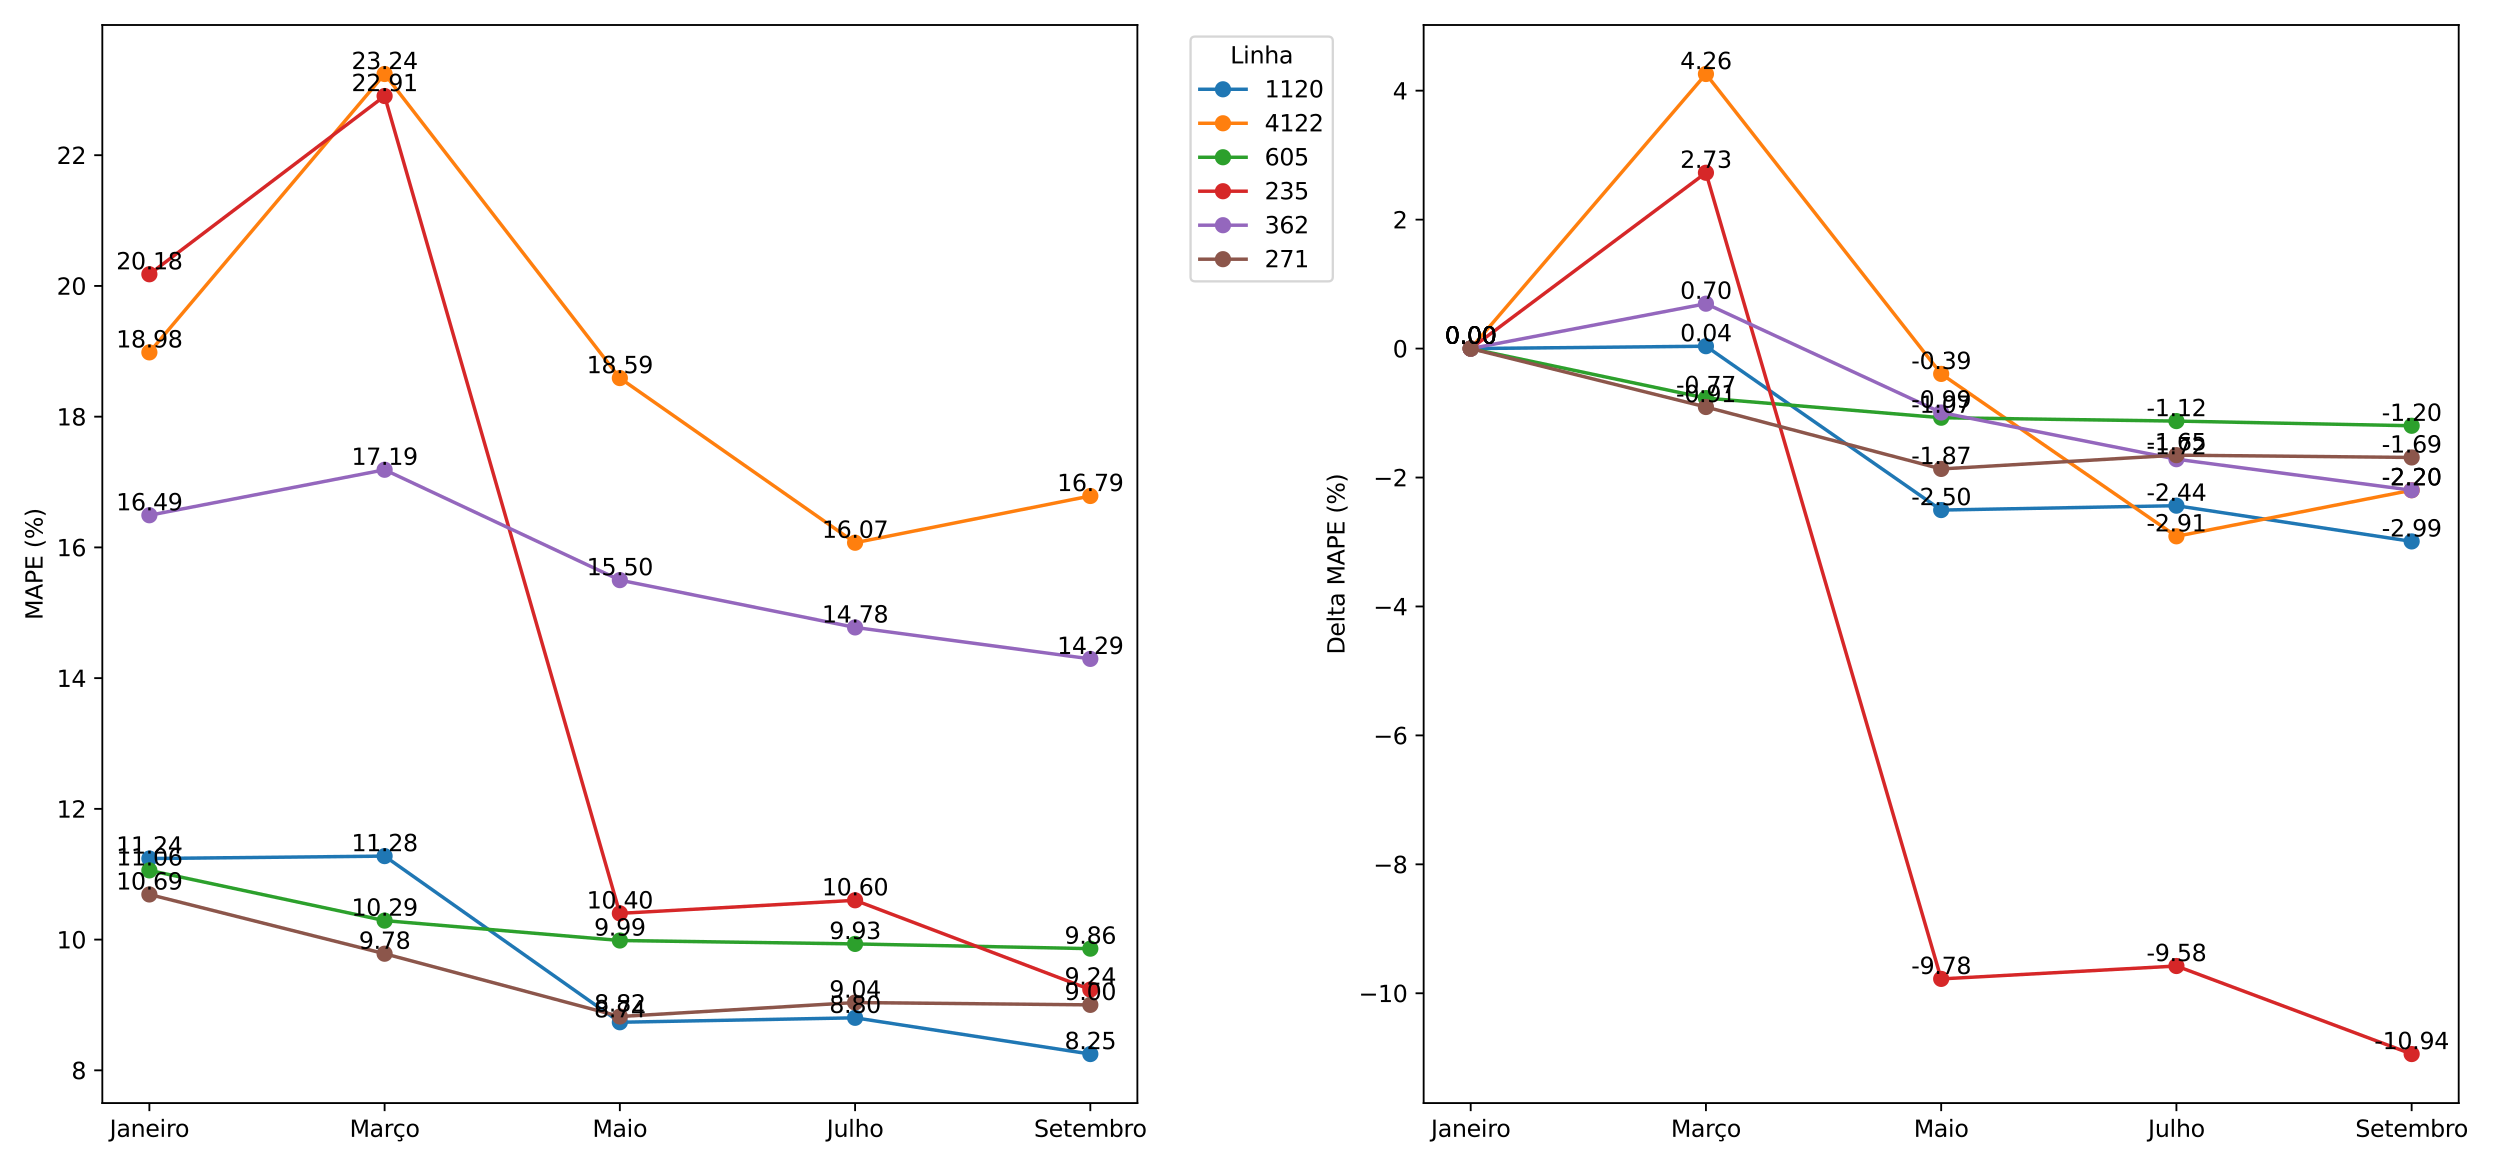 <?xml version="1.0" encoding="utf-8" standalone="no"?>
<!DOCTYPE svg PUBLIC "-//W3C//DTD SVG 1.1//EN"
  "http://www.w3.org/Graphics/SVG/1.1/DTD/svg11.dtd">
<svg xmlns:xlink="http://www.w3.org/1999/xlink" width="1080pt" height="504pt" viewBox="0 0 1080 504" xmlns="http://www.w3.org/2000/svg" version="1.1">
 <defs>
  <style type="text/css">*{stroke-linejoin: round; stroke-linecap: butt}</style>
 </defs>
 <g id="figure_1">
  <g id="patch_1">
   <path d="M 0 504 
L 1080 504 
L 1080 0 
L 0 0 
z
" style="fill: #ffffff"/>
  </g>
  <g id="axes_1">
   <g id="patch_2">
    <path d="M 44.203 476.522 
L 491.344 476.522 
L 491.344 10.8 
L 44.203 10.8 
z
" style="fill: #ffffff"/>
   </g>
   <g id="matplotlib.axis_1">
    <g id="xtick_1">
     <g id="line2d_1">
      <defs>
       <path id="mf7cf08ce63" d="M 0 0 
L 0 3.5 
" style="stroke: #000000; stroke-width: 0.8"/>
      </defs>
      <g>
       <use xlink:href="#mf7cf08ce63" x="64.528" y="476.522" style="stroke: #000000; stroke-width: 0.8"/>
      </g>
     </g>
     <g id="text_1">
      <!-- Janeiro -->
      <g transform="translate(47.352 491.12) scale(0.1 -0.1)">
       <defs>
        <path id="DejaVuSans-4a" d="M 628 4666 
L 1259 4666 
L 1259 325 
Q 1259 -519 939 -900 
Q 619 -1281 -91 -1281 
L -331 -1281 
L -331 -750 
L -134 -750 
Q 284 -750 456 -515 
Q 628 -281 628 325 
L 628 4666 
z
" transform="scale(0.016)"/>
        <path id="DejaVuSans-61" d="M 2194 1759 
Q 1497 1759 1228 1600 
Q 959 1441 959 1056 
Q 959 750 1161 570 
Q 1363 391 1709 391 
Q 2188 391 2477 730 
Q 2766 1069 2766 1631 
L 2766 1759 
L 2194 1759 
z
M 3341 1997 
L 3341 0 
L 2766 0 
L 2766 531 
Q 2569 213 2275 61 
Q 1981 -91 1556 -91 
Q 1019 -91 701 211 
Q 384 513 384 1019 
Q 384 1609 779 1909 
Q 1175 2209 1959 2209 
L 2766 2209 
L 2766 2266 
Q 2766 2663 2505 2880 
Q 2244 3097 1772 3097 
Q 1472 3097 1187 3025 
Q 903 2953 641 2809 
L 641 3341 
Q 956 3463 1253 3523 
Q 1550 3584 1831 3584 
Q 2591 3584 2966 3190 
Q 3341 2797 3341 1997 
z
" transform="scale(0.016)"/>
        <path id="DejaVuSans-6e" d="M 3513 2113 
L 3513 0 
L 2938 0 
L 2938 2094 
Q 2938 2591 2744 2837 
Q 2550 3084 2163 3084 
Q 1697 3084 1428 2787 
Q 1159 2491 1159 1978 
L 1159 0 
L 581 0 
L 581 3500 
L 1159 3500 
L 1159 2956 
Q 1366 3272 1645 3428 
Q 1925 3584 2291 3584 
Q 2894 3584 3203 3211 
Q 3513 2838 3513 2113 
z
" transform="scale(0.016)"/>
        <path id="DejaVuSans-65" d="M 3597 1894 
L 3597 1613 
L 953 1613 
Q 991 1019 1311 708 
Q 1631 397 2203 397 
Q 2534 397 2845 478 
Q 3156 559 3463 722 
L 3463 178 
Q 3153 47 2828 -22 
Q 2503 -91 2169 -91 
Q 1331 -91 842 396 
Q 353 884 353 1716 
Q 353 2575 817 3079 
Q 1281 3584 2069 3584 
Q 2775 3584 3186 3129 
Q 3597 2675 3597 1894 
z
M 3022 2063 
Q 3016 2534 2758 2815 
Q 2500 3097 2075 3097 
Q 1594 3097 1305 2825 
Q 1016 2553 972 2059 
L 3022 2063 
z
" transform="scale(0.016)"/>
        <path id="DejaVuSans-69" d="M 603 3500 
L 1178 3500 
L 1178 0 
L 603 0 
L 603 3500 
z
M 603 4863 
L 1178 4863 
L 1178 4134 
L 603 4134 
L 603 4863 
z
" transform="scale(0.016)"/>
        <path id="DejaVuSans-72" d="M 2631 2963 
Q 2534 3019 2420 3045 
Q 2306 3072 2169 3072 
Q 1681 3072 1420 2755 
Q 1159 2438 1159 1844 
L 1159 0 
L 581 0 
L 581 3500 
L 1159 3500 
L 1159 2956 
Q 1341 3275 1631 3429 
Q 1922 3584 2338 3584 
Q 2397 3584 2469 3576 
Q 2541 3569 2628 3553 
L 2631 2963 
z
" transform="scale(0.016)"/>
        <path id="DejaVuSans-6f" d="M 1959 3097 
Q 1497 3097 1228 2736 
Q 959 2375 959 1747 
Q 959 1119 1226 758 
Q 1494 397 1959 397 
Q 2419 397 2687 759 
Q 2956 1122 2956 1747 
Q 2956 2369 2687 2733 
Q 2419 3097 1959 3097 
z
M 1959 3584 
Q 2709 3584 3137 3096 
Q 3566 2609 3566 1747 
Q 3566 888 3137 398 
Q 2709 -91 1959 -91 
Q 1206 -91 779 398 
Q 353 888 353 1747 
Q 353 2609 779 3096 
Q 1206 3584 1959 3584 
z
" transform="scale(0.016)"/>
       </defs>
       <use xlink:href="#DejaVuSans-4a"/>
       <use xlink:href="#DejaVuSans-61" x="29.492"/>
       <use xlink:href="#DejaVuSans-6e" x="90.771"/>
       <use xlink:href="#DejaVuSans-65" x="154.15"/>
       <use xlink:href="#DejaVuSans-69" x="215.674"/>
       <use xlink:href="#DejaVuSans-72" x="243.457"/>
       <use xlink:href="#DejaVuSans-6f" x="282.32"/>
      </g>
     </g>
    </g>
    <g id="xtick_2">
     <g id="line2d_2">
      <g>
       <use xlink:href="#mf7cf08ce63" x="166.151" y="476.522" style="stroke: #000000; stroke-width: 0.8"/>
      </g>
     </g>
     <g id="text_2">
      <!-- Março -->
      <g transform="translate(151.021 491.12) scale(0.1 -0.1)">
       <defs>
        <path id="DejaVuSans-4d" d="M 628 4666 
L 1569 4666 
L 2759 1491 
L 3956 4666 
L 4897 4666 
L 4897 0 
L 4281 0 
L 4281 4097 
L 3078 897 
L 2444 897 
L 1241 4097 
L 1241 0 
L 628 0 
L 628 4666 
z
" transform="scale(0.016)"/>
        <path id="DejaVuSans-e7" d="M 3122 3366 
L 3122 2828 
Q 2878 2963 2633 3030 
Q 2388 3097 2138 3097 
Q 1578 3097 1268 2742 
Q 959 2388 959 1747 
Q 959 1106 1268 751 
Q 1578 397 2138 397 
Q 2388 397 2633 464 
Q 2878 531 3122 666 
L 3122 134 
Q 2881 22 2623 -34 
Q 2366 -91 2075 -91 
Q 1284 -91 818 406 
Q 353 903 353 1747 
Q 353 2603 823 3093 
Q 1294 3584 2113 3584 
Q 2378 3584 2631 3529 
Q 2884 3475 3122 3366 
z
M 2309 0 
Q 2481 -194 2565 -358 
Q 2650 -522 2650 -672 
Q 2650 -950 2462 -1092 
Q 2275 -1234 1906 -1234 
Q 1763 -1234 1627 -1215 
Q 1491 -1197 1356 -1159 
L 1356 -750 
Q 1463 -803 1578 -826 
Q 1694 -850 1841 -850 
Q 2025 -850 2119 -775 
Q 2213 -700 2213 -556 
Q 2213 -463 2145 -327 
Q 2078 -191 1938 0 
L 2309 0 
z
" transform="scale(0.016)"/>
       </defs>
       <use xlink:href="#DejaVuSans-4d"/>
       <use xlink:href="#DejaVuSans-61" x="86.279"/>
       <use xlink:href="#DejaVuSans-72" x="147.559"/>
       <use xlink:href="#DejaVuSans-e7" x="186.422"/>
       <use xlink:href="#DejaVuSans-6f" x="241.402"/>
      </g>
     </g>
    </g>
    <g id="xtick_3">
     <g id="line2d_3">
      <g>
       <use xlink:href="#mf7cf08ce63" x="267.774" y="476.522" style="stroke: #000000; stroke-width: 0.8"/>
      </g>
     </g>
     <g id="text_3">
      <!-- Maio -->
      <g transform="translate(255.947 491.12) scale(0.1 -0.1)">
       <use xlink:href="#DejaVuSans-4d"/>
       <use xlink:href="#DejaVuSans-61" x="86.279"/>
       <use xlink:href="#DejaVuSans-69" x="147.559"/>
       <use xlink:href="#DejaVuSans-6f" x="175.342"/>
      </g>
     </g>
    </g>
    <g id="xtick_4">
     <g id="line2d_4">
      <g>
       <use xlink:href="#mf7cf08ce63" x="369.397" y="476.522" style="stroke: #000000; stroke-width: 0.8"/>
      </g>
     </g>
     <g id="text_4">
      <!-- Julho -->
      <g transform="translate(357.136 491.12) scale(0.1 -0.1)">
       <defs>
        <path id="DejaVuSans-75" d="M 544 1381 
L 544 3500 
L 1119 3500 
L 1119 1403 
Q 1119 906 1312 657 
Q 1506 409 1894 409 
Q 2359 409 2629 706 
Q 2900 1003 2900 1516 
L 2900 3500 
L 3475 3500 
L 3475 0 
L 2900 0 
L 2900 538 
Q 2691 219 2414 64 
Q 2138 -91 1772 -91 
Q 1169 -91 856 284 
Q 544 659 544 1381 
z
M 1991 3584 
L 1991 3584 
z
" transform="scale(0.016)"/>
        <path id="DejaVuSans-6c" d="M 603 4863 
L 1178 4863 
L 1178 0 
L 603 0 
L 603 4863 
z
" transform="scale(0.016)"/>
        <path id="DejaVuSans-68" d="M 3513 2113 
L 3513 0 
L 2938 0 
L 2938 2094 
Q 2938 2591 2744 2837 
Q 2550 3084 2163 3084 
Q 1697 3084 1428 2787 
Q 1159 2491 1159 1978 
L 1159 0 
L 581 0 
L 581 4863 
L 1159 4863 
L 1159 2956 
Q 1366 3272 1645 3428 
Q 1925 3584 2291 3584 
Q 2894 3584 3203 3211 
Q 3513 2838 3513 2113 
z
" transform="scale(0.016)"/>
       </defs>
       <use xlink:href="#DejaVuSans-4a"/>
       <use xlink:href="#DejaVuSans-75" x="29.492"/>
       <use xlink:href="#DejaVuSans-6c" x="92.871"/>
       <use xlink:href="#DejaVuSans-68" x="120.654"/>
       <use xlink:href="#DejaVuSans-6f" x="184.033"/>
      </g>
     </g>
    </g>
    <g id="xtick_5">
     <g id="line2d_5">
      <g>
       <use xlink:href="#mf7cf08ce63" x="471.02" y="476.522" style="stroke: #000000; stroke-width: 0.8"/>
      </g>
     </g>
     <g id="text_5">
      <!-- Setembro -->
      <g transform="translate(446.685 491.12) scale(0.1 -0.1)">
       <defs>
        <path id="DejaVuSans-53" d="M 3425 4513 
L 3425 3897 
Q 3066 4069 2747 4153 
Q 2428 4238 2131 4238 
Q 1616 4238 1336 4038 
Q 1056 3838 1056 3469 
Q 1056 3159 1242 3001 
Q 1428 2844 1947 2747 
L 2328 2669 
Q 3034 2534 3370 2195 
Q 3706 1856 3706 1288 
Q 3706 609 3251 259 
Q 2797 -91 1919 -91 
Q 1588 -91 1214 -16 
Q 841 59 441 206 
L 441 856 
Q 825 641 1194 531 
Q 1563 422 1919 422 
Q 2459 422 2753 634 
Q 3047 847 3047 1241 
Q 3047 1584 2836 1778 
Q 2625 1972 2144 2069 
L 1759 2144 
Q 1053 2284 737 2584 
Q 422 2884 422 3419 
Q 422 4038 858 4394 
Q 1294 4750 2059 4750 
Q 2388 4750 2728 4690 
Q 3069 4631 3425 4513 
z
" transform="scale(0.016)"/>
        <path id="DejaVuSans-74" d="M 1172 4494 
L 1172 3500 
L 2356 3500 
L 2356 3053 
L 1172 3053 
L 1172 1153 
Q 1172 725 1289 603 
Q 1406 481 1766 481 
L 2356 481 
L 2356 0 
L 1766 0 
Q 1100 0 847 248 
Q 594 497 594 1153 
L 594 3053 
L 172 3053 
L 172 3500 
L 594 3500 
L 594 4494 
L 1172 4494 
z
" transform="scale(0.016)"/>
        <path id="DejaVuSans-6d" d="M 3328 2828 
Q 3544 3216 3844 3400 
Q 4144 3584 4550 3584 
Q 5097 3584 5394 3201 
Q 5691 2819 5691 2113 
L 5691 0 
L 5113 0 
L 5113 2094 
Q 5113 2597 4934 2840 
Q 4756 3084 4391 3084 
Q 3944 3084 3684 2787 
Q 3425 2491 3425 1978 
L 3425 0 
L 2847 0 
L 2847 2094 
Q 2847 2600 2669 2842 
Q 2491 3084 2119 3084 
Q 1678 3084 1418 2786 
Q 1159 2488 1159 1978 
L 1159 0 
L 581 0 
L 581 3500 
L 1159 3500 
L 1159 2956 
Q 1356 3278 1631 3431 
Q 1906 3584 2284 3584 
Q 2666 3584 2933 3390 
Q 3200 3197 3328 2828 
z
" transform="scale(0.016)"/>
        <path id="DejaVuSans-62" d="M 3116 1747 
Q 3116 2381 2855 2742 
Q 2594 3103 2138 3103 
Q 1681 3103 1420 2742 
Q 1159 2381 1159 1747 
Q 1159 1113 1420 752 
Q 1681 391 2138 391 
Q 2594 391 2855 752 
Q 3116 1113 3116 1747 
z
M 1159 2969 
Q 1341 3281 1617 3432 
Q 1894 3584 2278 3584 
Q 2916 3584 3314 3078 
Q 3713 2572 3713 1747 
Q 3713 922 3314 415 
Q 2916 -91 2278 -91 
Q 1894 -91 1617 61 
Q 1341 213 1159 525 
L 1159 0 
L 581 0 
L 581 4863 
L 1159 4863 
L 1159 2969 
z
" transform="scale(0.016)"/>
       </defs>
       <use xlink:href="#DejaVuSans-53"/>
       <use xlink:href="#DejaVuSans-65" x="63.477"/>
       <use xlink:href="#DejaVuSans-74" x="125"/>
       <use xlink:href="#DejaVuSans-65" x="164.209"/>
       <use xlink:href="#DejaVuSans-6d" x="225.732"/>
       <use xlink:href="#DejaVuSans-62" x="323.145"/>
       <use xlink:href="#DejaVuSans-72" x="386.621"/>
       <use xlink:href="#DejaVuSans-6f" x="425.484"/>
      </g>
     </g>
    </g>
   </g>
   <g id="matplotlib.axis_2">
    <g id="ytick_1">
     <g id="line2d_6">
      <defs>
       <path id="m778f83aadc" d="M 0 0 
L -3.5 0 
" style="stroke: #000000; stroke-width: 0.8"/>
      </defs>
      <g>
       <use xlink:href="#m778f83aadc" x="44.203" y="462.378" style="stroke: #000000; stroke-width: 0.8"/>
      </g>
     </g>
     <g id="text_6">
      <!-- 8 -->
      <g transform="translate(30.841 466.178) scale(0.1 -0.1)">
       <defs>
        <path id="DejaVuSans-38" d="M 2034 2216 
Q 1584 2216 1326 1975 
Q 1069 1734 1069 1313 
Q 1069 891 1326 650 
Q 1584 409 2034 409 
Q 2484 409 2743 651 
Q 3003 894 3003 1313 
Q 3003 1734 2745 1975 
Q 2488 2216 2034 2216 
z
M 1403 2484 
Q 997 2584 770 2862 
Q 544 3141 544 3541 
Q 544 4100 942 4425 
Q 1341 4750 2034 4750 
Q 2731 4750 3128 4425 
Q 3525 4100 3525 3541 
Q 3525 3141 3298 2862 
Q 3072 2584 2669 2484 
Q 3125 2378 3379 2068 
Q 3634 1759 3634 1313 
Q 3634 634 3220 271 
Q 2806 -91 2034 -91 
Q 1263 -91 848 271 
Q 434 634 434 1313 
Q 434 1759 690 2068 
Q 947 2378 1403 2484 
z
M 1172 3481 
Q 1172 3119 1398 2916 
Q 1625 2713 2034 2713 
Q 2441 2713 2670 2916 
Q 2900 3119 2900 3481 
Q 2900 3844 2670 4047 
Q 2441 4250 2034 4250 
Q 1625 4250 1398 4047 
Q 1172 3844 1172 3481 
z
" transform="scale(0.016)"/>
       </defs>
       <use xlink:href="#DejaVuSans-38"/>
      </g>
     </g>
    </g>
    <g id="ytick_2">
     <g id="line2d_7">
      <g>
       <use xlink:href="#m778f83aadc" x="44.203" y="405.903" style="stroke: #000000; stroke-width: 0.8"/>
      </g>
     </g>
     <g id="text_7">
      <!-- 10 -->
      <g transform="translate(24.478 409.702) scale(0.1 -0.1)">
       <defs>
        <path id="DejaVuSans-31" d="M 794 531 
L 1825 531 
L 1825 4091 
L 703 3866 
L 703 4441 
L 1819 4666 
L 2450 4666 
L 2450 531 
L 3481 531 
L 3481 0 
L 794 0 
L 794 531 
z
" transform="scale(0.016)"/>
        <path id="DejaVuSans-30" d="M 2034 4250 
Q 1547 4250 1301 3770 
Q 1056 3291 1056 2328 
Q 1056 1369 1301 889 
Q 1547 409 2034 409 
Q 2525 409 2770 889 
Q 3016 1369 3016 2328 
Q 3016 3291 2770 3770 
Q 2525 4250 2034 4250 
z
M 2034 4750 
Q 2819 4750 3233 4129 
Q 3647 3509 3647 2328 
Q 3647 1150 3233 529 
Q 2819 -91 2034 -91 
Q 1250 -91 836 529 
Q 422 1150 422 2328 
Q 422 3509 836 4129 
Q 1250 4750 2034 4750 
z
" transform="scale(0.016)"/>
       </defs>
       <use xlink:href="#DejaVuSans-31"/>
       <use xlink:href="#DejaVuSans-30" x="63.623"/>
      </g>
     </g>
    </g>
    <g id="ytick_3">
     <g id="line2d_8">
      <g>
       <use xlink:href="#m778f83aadc" x="44.203" y="349.428" style="stroke: #000000; stroke-width: 0.8"/>
      </g>
     </g>
     <g id="text_8">
      <!-- 12 -->
      <g transform="translate(24.478 353.227) scale(0.1 -0.1)">
       <defs>
        <path id="DejaVuSans-32" d="M 1228 531 
L 3431 531 
L 3431 0 
L 469 0 
L 469 531 
Q 828 903 1448 1529 
Q 2069 2156 2228 2338 
Q 2531 2678 2651 2914 
Q 2772 3150 2772 3378 
Q 2772 3750 2511 3984 
Q 2250 4219 1831 4219 
Q 1534 4219 1204 4116 
Q 875 4013 500 3803 
L 500 4441 
Q 881 4594 1212 4672 
Q 1544 4750 1819 4750 
Q 2544 4750 2975 4387 
Q 3406 4025 3406 3419 
Q 3406 3131 3298 2873 
Q 3191 2616 2906 2266 
Q 2828 2175 2409 1742 
Q 1991 1309 1228 531 
z
" transform="scale(0.016)"/>
       </defs>
       <use xlink:href="#DejaVuSans-31"/>
       <use xlink:href="#DejaVuSans-32" x="63.623"/>
      </g>
     </g>
    </g>
    <g id="ytick_4">
     <g id="line2d_9">
      <g>
       <use xlink:href="#m778f83aadc" x="44.203" y="292.952" style="stroke: #000000; stroke-width: 0.8"/>
      </g>
     </g>
     <g id="text_9">
      <!-- 14 -->
      <g transform="translate(24.478 296.752) scale(0.1 -0.1)">
       <defs>
        <path id="DejaVuSans-34" d="M 2419 4116 
L 825 1625 
L 2419 1625 
L 2419 4116 
z
M 2253 4666 
L 3047 4666 
L 3047 1625 
L 3713 1625 
L 3713 1100 
L 3047 1100 
L 3047 0 
L 2419 0 
L 2419 1100 
L 313 1100 
L 313 1709 
L 2253 4666 
z
" transform="scale(0.016)"/>
       </defs>
       <use xlink:href="#DejaVuSans-31"/>
       <use xlink:href="#DejaVuSans-34" x="63.623"/>
      </g>
     </g>
    </g>
    <g id="ytick_5">
     <g id="line2d_10">
      <g>
       <use xlink:href="#m778f83aadc" x="44.203" y="236.477" style="stroke: #000000; stroke-width: 0.8"/>
      </g>
     </g>
     <g id="text_10">
      <!-- 16 -->
      <g transform="translate(24.478 240.276) scale(0.1 -0.1)">
       <defs>
        <path id="DejaVuSans-36" d="M 2113 2584 
Q 1688 2584 1439 2293 
Q 1191 2003 1191 1497 
Q 1191 994 1439 701 
Q 1688 409 2113 409 
Q 2538 409 2786 701 
Q 3034 994 3034 1497 
Q 3034 2003 2786 2293 
Q 2538 2584 2113 2584 
z
M 3366 4563 
L 3366 3988 
Q 3128 4100 2886 4159 
Q 2644 4219 2406 4219 
Q 1781 4219 1451 3797 
Q 1122 3375 1075 2522 
Q 1259 2794 1537 2939 
Q 1816 3084 2150 3084 
Q 2853 3084 3261 2657 
Q 3669 2231 3669 1497 
Q 3669 778 3244 343 
Q 2819 -91 2113 -91 
Q 1303 -91 875 529 
Q 447 1150 447 2328 
Q 447 3434 972 4092 
Q 1497 4750 2381 4750 
Q 2619 4750 2861 4703 
Q 3103 4656 3366 4563 
z
" transform="scale(0.016)"/>
       </defs>
       <use xlink:href="#DejaVuSans-31"/>
       <use xlink:href="#DejaVuSans-36" x="63.623"/>
      </g>
     </g>
    </g>
    <g id="ytick_6">
     <g id="line2d_11">
      <g>
       <use xlink:href="#m778f83aadc" x="44.203" y="180.002" style="stroke: #000000; stroke-width: 0.8"/>
      </g>
     </g>
     <g id="text_11">
      <!-- 18 -->
      <g transform="translate(24.478 183.801) scale(0.1 -0.1)">
       <use xlink:href="#DejaVuSans-31"/>
       <use xlink:href="#DejaVuSans-38" x="63.623"/>
      </g>
     </g>
    </g>
    <g id="ytick_7">
     <g id="line2d_12">
      <g>
       <use xlink:href="#m778f83aadc" x="44.203" y="123.527" style="stroke: #000000; stroke-width: 0.8"/>
      </g>
     </g>
     <g id="text_12">
      <!-- 20 -->
      <g transform="translate(24.478 127.326) scale(0.1 -0.1)">
       <use xlink:href="#DejaVuSans-32"/>
       <use xlink:href="#DejaVuSans-30" x="63.623"/>
      </g>
     </g>
    </g>
    <g id="ytick_8">
     <g id="line2d_13">
      <g>
       <use xlink:href="#m778f83aadc" x="44.203" y="67.051" style="stroke: #000000; stroke-width: 0.8"/>
      </g>
     </g>
     <g id="text_13">
      <!-- 22 -->
      <g transform="translate(24.478 70.85) scale(0.1 -0.1)">
       <use xlink:href="#DejaVuSans-32"/>
       <use xlink:href="#DejaVuSans-32" x="63.623"/>
      </g>
     </g>
    </g>
    <g id="text_14">
     <!-- MAPE (%) -->
     <g transform="translate(18.398 267.811) rotate(-90) scale(0.1 -0.1)">
      <defs>
       <path id="DejaVuSans-41" d="M 2188 4044 
L 1331 1722 
L 3047 1722 
L 2188 4044 
z
M 1831 4666 
L 2547 4666 
L 4325 0 
L 3669 0 
L 3244 1197 
L 1141 1197 
L 716 0 
L 50 0 
L 1831 4666 
z
" transform="scale(0.016)"/>
       <path id="DejaVuSans-50" d="M 1259 4147 
L 1259 2394 
L 2053 2394 
Q 2494 2394 2734 2622 
Q 2975 2850 2975 3272 
Q 2975 3691 2734 3919 
Q 2494 4147 2053 4147 
L 1259 4147 
z
M 628 4666 
L 2053 4666 
Q 2838 4666 3239 4311 
Q 3641 3956 3641 3272 
Q 3641 2581 3239 2228 
Q 2838 1875 2053 1875 
L 1259 1875 
L 1259 0 
L 628 0 
L 628 4666 
z
" transform="scale(0.016)"/>
       <path id="DejaVuSans-45" d="M 628 4666 
L 3578 4666 
L 3578 4134 
L 1259 4134 
L 1259 2753 
L 3481 2753 
L 3481 2222 
L 1259 2222 
L 1259 531 
L 3634 531 
L 3634 0 
L 628 0 
L 628 4666 
z
" transform="scale(0.016)"/>
       <path id="DejaVuSans-20" transform="scale(0.016)"/>
       <path id="DejaVuSans-28" d="M 1984 4856 
Q 1566 4138 1362 3434 
Q 1159 2731 1159 2009 
Q 1159 1288 1364 580 
Q 1569 -128 1984 -844 
L 1484 -844 
Q 1016 -109 783 600 
Q 550 1309 550 2009 
Q 550 2706 781 3412 
Q 1013 4119 1484 4856 
L 1984 4856 
z
" transform="scale(0.016)"/>
       <path id="DejaVuSans-25" d="M 4653 2053 
Q 4381 2053 4226 1822 
Q 4072 1591 4072 1178 
Q 4072 772 4226 539 
Q 4381 306 4653 306 
Q 4919 306 5073 539 
Q 5228 772 5228 1178 
Q 5228 1588 5073 1820 
Q 4919 2053 4653 2053 
z
M 4653 2450 
Q 5147 2450 5437 2106 
Q 5728 1763 5728 1178 
Q 5728 594 5436 251 
Q 5144 -91 4653 -91 
Q 4153 -91 3862 251 
Q 3572 594 3572 1178 
Q 3572 1766 3864 2108 
Q 4156 2450 4653 2450 
z
M 1428 4353 
Q 1159 4353 1004 4120 
Q 850 3888 850 3481 
Q 850 3069 1003 2837 
Q 1156 2606 1428 2606 
Q 1700 2606 1854 2837 
Q 2009 3069 2009 3481 
Q 2009 3884 1853 4118 
Q 1697 4353 1428 4353 
z
M 4250 4750 
L 4750 4750 
L 1831 -91 
L 1331 -91 
L 4250 4750 
z
M 1428 4750 
Q 1922 4750 2215 4408 
Q 2509 4066 2509 3481 
Q 2509 2891 2217 2550 
Q 1925 2209 1428 2209 
Q 931 2209 642 2551 
Q 353 2894 353 3481 
Q 353 4063 643 4406 
Q 934 4750 1428 4750 
z
" transform="scale(0.016)"/>
       <path id="DejaVuSans-29" d="M 513 4856 
L 1013 4856 
Q 1481 4119 1714 3412 
Q 1947 2706 1947 2009 
Q 1947 1309 1714 600 
Q 1481 -109 1013 -844 
L 513 -844 
Q 928 -128 1133 580 
Q 1338 1288 1338 2009 
Q 1338 2731 1133 3434 
Q 928 4138 513 4856 
z
" transform="scale(0.016)"/>
      </defs>
      <use xlink:href="#DejaVuSans-4d"/>
      <use xlink:href="#DejaVuSans-41" x="86.279"/>
      <use xlink:href="#DejaVuSans-50" x="154.688"/>
      <use xlink:href="#DejaVuSans-45" x="214.99"/>
      <use xlink:href="#DejaVuSans-20" x="278.174"/>
      <use xlink:href="#DejaVuSans-28" x="309.961"/>
      <use xlink:href="#DejaVuSans-25" x="348.975"/>
      <use xlink:href="#DejaVuSans-29" x="443.994"/>
     </g>
    </g>
   </g>
   <g id="line2d_14">
    <path d="M 64.528 370.882 
L 166.151 369.84 
L 267.774 441.616 
L 369.397 439.697 
L 471.02 455.353 
" clip-path="url(#p1a9feef9c7)" style="fill: none; stroke: #1f77b4; stroke-width: 1.5; stroke-linecap: square"/>
    <defs>
     <path id="m2c1670471c" d="M 0 3 
C 0.796 3 1.559 2.684 2.121 2.121 
C 2.684 1.559 3 0.796 3 0 
C 3 -0.796 2.684 -1.559 2.121 -2.121 
C 1.559 -2.684 0.796 -3 0 -3 
C -0.796 -3 -1.559 -2.684 -2.121 -2.121 
C -2.684 -1.559 -3 -0.796 -3 0 
C -3 0.796 -2.684 1.559 -2.121 2.121 
C -1.559 2.684 -0.796 3 0 3 
z
" style="stroke: #1f77b4"/>
    </defs>
    <g clip-path="url(#p1a9feef9c7)">
     <use xlink:href="#m2c1670471c" x="64.528" y="370.882" style="fill: #1f77b4; stroke: #1f77b4"/>
     <use xlink:href="#m2c1670471c" x="166.151" y="369.84" style="fill: #1f77b4; stroke: #1f77b4"/>
     <use xlink:href="#m2c1670471c" x="267.774" y="441.616" style="fill: #1f77b4; stroke: #1f77b4"/>
     <use xlink:href="#m2c1670471c" x="369.397" y="439.697" style="fill: #1f77b4; stroke: #1f77b4"/>
     <use xlink:href="#m2c1670471c" x="471.02" y="455.353" style="fill: #1f77b4; stroke: #1f77b4"/>
    </g>
   </g>
   <g id="line2d_15">
    <path d="M 64.528 152.229 
L 166.151 31.969 
L 267.774 163.331 
L 369.397 234.461 
L 471.02 214.265 
" clip-path="url(#p1a9feef9c7)" style="fill: none; stroke: #ff7f0e; stroke-width: 1.5; stroke-linecap: square"/>
    <defs>
     <path id="m04f234f41f" d="M 0 3 
C 0.796 3 1.559 2.684 2.121 2.121 
C 2.684 1.559 3 0.796 3 0 
C 3 -0.796 2.684 -1.559 2.121 -2.121 
C 1.559 -2.684 0.796 -3 0 -3 
C -0.796 -3 -1.559 -2.684 -2.121 -2.121 
C -2.684 -1.559 -3 -0.796 -3 0 
C -3 0.796 -2.684 1.559 -2.121 2.121 
C -1.559 2.684 -0.796 3 0 3 
z
" style="stroke: #ff7f0e"/>
    </defs>
    <g clip-path="url(#p1a9feef9c7)">
     <use xlink:href="#m04f234f41f" x="64.528" y="152.229" style="fill: #ff7f0e; stroke: #ff7f0e"/>
     <use xlink:href="#m04f234f41f" x="166.151" y="31.969" style="fill: #ff7f0e; stroke: #ff7f0e"/>
     <use xlink:href="#m04f234f41f" x="267.774" y="163.331" style="fill: #ff7f0e; stroke: #ff7f0e"/>
     <use xlink:href="#m04f234f41f" x="369.397" y="234.461" style="fill: #ff7f0e; stroke: #ff7f0e"/>
     <use xlink:href="#m04f234f41f" x="471.02" y="214.265" style="fill: #ff7f0e; stroke: #ff7f0e"/>
    </g>
   </g>
   <g id="line2d_16">
    <path d="M 64.528 376.009 
L 166.151 397.705 
L 267.774 406.299 
L 369.397 407.772 
L 471.02 409.822 
" clip-path="url(#p1a9feef9c7)" style="fill: none; stroke: #2ca02c; stroke-width: 1.5; stroke-linecap: square"/>
    <defs>
     <path id="mf12fd5bf20" d="M 0 3 
C 0.796 3 1.559 2.684 2.121 2.121 
C 2.684 1.559 3 0.796 3 0 
C 3 -0.796 2.684 -1.559 2.121 -2.121 
C 1.559 -2.684 0.796 -3 0 -3 
C -0.796 -3 -1.559 -2.684 -2.121 -2.121 
C -2.684 -1.559 -3 -0.796 -3 0 
C -3 0.796 -2.684 1.559 -2.121 2.121 
C -1.559 2.684 -0.796 3 0 3 
z
" style="stroke: #2ca02c"/>
    </defs>
    <g clip-path="url(#p1a9feef9c7)">
     <use xlink:href="#mf12fd5bf20" x="64.528" y="376.009" style="fill: #2ca02c; stroke: #2ca02c"/>
     <use xlink:href="#mf12fd5bf20" x="166.151" y="397.705" style="fill: #2ca02c; stroke: #2ca02c"/>
     <use xlink:href="#mf12fd5bf20" x="267.774" y="406.299" style="fill: #2ca02c; stroke: #2ca02c"/>
     <use xlink:href="#mf12fd5bf20" x="369.397" y="407.772" style="fill: #2ca02c; stroke: #2ca02c"/>
     <use xlink:href="#mf12fd5bf20" x="471.02" y="409.822" style="fill: #2ca02c; stroke: #2ca02c"/>
    </g>
   </g>
   <g id="line2d_17">
    <path d="M 64.528 118.487 
L 166.151 41.483 
L 267.774 394.569 
L 369.397 388.926 
L 471.02 427.489 
" clip-path="url(#p1a9feef9c7)" style="fill: none; stroke: #d62728; stroke-width: 1.5; stroke-linecap: square"/>
    <defs>
     <path id="mab1d77280e" d="M 0 3 
C 0.796 3 1.559 2.684 2.121 2.121 
C 2.684 1.559 3 0.796 3 0 
C 3 -0.796 2.684 -1.559 2.121 -2.121 
C 1.559 -2.684 0.796 -3 0 -3 
C -0.796 -3 -1.559 -2.684 -2.121 -2.121 
C -2.684 -1.559 -3 -0.796 -3 0 
C -3 0.796 -2.684 1.559 -2.121 2.121 
C -1.559 2.684 -0.796 3 0 3 
z
" style="stroke: #d62728"/>
    </defs>
    <g clip-path="url(#p1a9feef9c7)">
     <use xlink:href="#mab1d77280e" x="64.528" y="118.487" style="fill: #d62728; stroke: #d62728"/>
     <use xlink:href="#mab1d77280e" x="166.151" y="41.483" style="fill: #d62728; stroke: #d62728"/>
     <use xlink:href="#mab1d77280e" x="267.774" y="394.569" style="fill: #d62728; stroke: #d62728"/>
     <use xlink:href="#mab1d77280e" x="369.397" y="388.926" style="fill: #d62728; stroke: #d62728"/>
     <use xlink:href="#mab1d77280e" x="471.02" y="427.489" style="fill: #d62728; stroke: #d62728"/>
    </g>
   </g>
   <g id="line2d_18">
    <path d="M 64.528 222.592 
L 166.151 202.938 
L 267.774 250.616 
L 369.397 271.05 
L 471.02 284.641 
" clip-path="url(#p1a9feef9c7)" style="fill: none; stroke: #9467bd; stroke-width: 1.5; stroke-linecap: square"/>
    <defs>
     <path id="m2500048c00" d="M 0 3 
C 0.796 3 1.559 2.684 2.121 2.121 
C 2.684 1.559 3 0.796 3 0 
C 3 -0.796 2.684 -1.559 2.121 -2.121 
C 1.559 -2.684 0.796 -3 0 -3 
C -0.796 -3 -1.559 -2.684 -2.121 -2.121 
C -2.684 -1.559 -3 -0.796 -3 0 
C -3 0.796 -2.684 1.559 -2.121 2.121 
C -1.559 2.684 -0.796 3 0 3 
z
" style="stroke: #9467bd"/>
    </defs>
    <g clip-path="url(#p1a9feef9c7)">
     <use xlink:href="#m2500048c00" x="64.528" y="222.592" style="fill: #9467bd; stroke: #9467bd"/>
     <use xlink:href="#m2500048c00" x="166.151" y="202.938" style="fill: #9467bd; stroke: #9467bd"/>
     <use xlink:href="#m2500048c00" x="267.774" y="250.616" style="fill: #9467bd; stroke: #9467bd"/>
     <use xlink:href="#m2500048c00" x="369.397" y="271.05" style="fill: #9467bd; stroke: #9467bd"/>
     <use xlink:href="#m2500048c00" x="471.02" y="284.641" style="fill: #9467bd; stroke: #9467bd"/>
    </g>
   </g>
   <g id="line2d_19">
    <path d="M 64.528 386.413 
L 166.151 412.011 
L 267.774 439.131 
L 369.397 433.099 
L 471.02 434.106 
" clip-path="url(#p1a9feef9c7)" style="fill: none; stroke: #8c564b; stroke-width: 1.5; stroke-linecap: square"/>
    <defs>
     <path id="md8f6557d7d" d="M 0 3 
C 0.796 3 1.559 2.684 2.121 2.121 
C 2.684 1.559 3 0.796 3 0 
C 3 -0.796 2.684 -1.559 2.121 -2.121 
C 1.559 -2.684 0.796 -3 0 -3 
C -0.796 -3 -1.559 -2.684 -2.121 -2.121 
C -2.684 -1.559 -3 -0.796 -3 0 
C -3 0.796 -2.684 1.559 -2.121 2.121 
C -1.559 2.684 -0.796 3 0 3 
z
" style="stroke: #8c564b"/>
    </defs>
    <g clip-path="url(#p1a9feef9c7)">
     <use xlink:href="#md8f6557d7d" x="64.528" y="386.413" style="fill: #8c564b; stroke: #8c564b"/>
     <use xlink:href="#md8f6557d7d" x="166.151" y="412.011" style="fill: #8c564b; stroke: #8c564b"/>
     <use xlink:href="#md8f6557d7d" x="267.774" y="439.131" style="fill: #8c564b; stroke: #8c564b"/>
     <use xlink:href="#md8f6557d7d" x="369.397" y="433.099" style="fill: #8c564b; stroke: #8c564b"/>
     <use xlink:href="#md8f6557d7d" x="471.02" y="434.106" style="fill: #8c564b; stroke: #8c564b"/>
    </g>
   </g>
   <g id="patch_3">
    <path d="M 44.203 476.522 
L 44.203 10.8 
" style="fill: none; stroke: #000000; stroke-width: 0.8; stroke-linejoin: miter; stroke-linecap: square"/>
   </g>
   <g id="patch_4">
    <path d="M 491.344 476.522 
L 491.344 10.8 
" style="fill: none; stroke: #000000; stroke-width: 0.8; stroke-linejoin: miter; stroke-linecap: square"/>
   </g>
   <g id="patch_5">
    <path d="M 44.203 476.522 
L 491.344 476.522 
" style="fill: none; stroke: #000000; stroke-width: 0.8; stroke-linejoin: miter; stroke-linecap: square"/>
   </g>
   <g id="patch_6">
    <path d="M 44.203 10.8 
L 491.344 10.8 
" style="fill: none; stroke: #000000; stroke-width: 0.8; stroke-linejoin: miter; stroke-linecap: square"/>
   </g>
   <g id="text_15">
    <!-- 11.24 -->
    <g transform="translate(50.214 368.76) scale(0.1 -0.1)">
     <defs>
      <path id="DejaVuSans-2e" d="M 684 794 
L 1344 794 
L 1344 0 
L 684 0 
L 684 794 
z
" transform="scale(0.016)"/>
     </defs>
     <use xlink:href="#DejaVuSans-31"/>
     <use xlink:href="#DejaVuSans-31" x="63.623"/>
     <use xlink:href="#DejaVuSans-2e" x="127.246"/>
     <use xlink:href="#DejaVuSans-32" x="159.033"/>
     <use xlink:href="#DejaVuSans-34" x="222.656"/>
    </g>
   </g>
   <g id="text_16">
    <!-- 11.28 -->
    <g transform="translate(151.837 367.718) scale(0.1 -0.1)">
     <use xlink:href="#DejaVuSans-31"/>
     <use xlink:href="#DejaVuSans-31" x="63.623"/>
     <use xlink:href="#DejaVuSans-2e" x="127.246"/>
     <use xlink:href="#DejaVuSans-32" x="159.033"/>
     <use xlink:href="#DejaVuSans-38" x="222.656"/>
    </g>
   </g>
   <g id="text_17">
    <!-- 8.74 -->
    <g transform="translate(256.641 439.493) scale(0.1 -0.1)">
     <defs>
      <path id="DejaVuSans-37" d="M 525 4666 
L 3525 4666 
L 3525 4397 
L 1831 0 
L 1172 0 
L 2766 4134 
L 525 4134 
L 525 4666 
z
" transform="scale(0.016)"/>
     </defs>
     <use xlink:href="#DejaVuSans-38"/>
     <use xlink:href="#DejaVuSans-2e" x="63.623"/>
     <use xlink:href="#DejaVuSans-37" x="95.41"/>
     <use xlink:href="#DejaVuSans-34" x="159.033"/>
    </g>
   </g>
   <g id="text_18">
    <!-- 8.80 -->
    <g transform="translate(358.264 437.575) scale(0.1 -0.1)">
     <use xlink:href="#DejaVuSans-38"/>
     <use xlink:href="#DejaVuSans-2e" x="63.623"/>
     <use xlink:href="#DejaVuSans-38" x="95.41"/>
     <use xlink:href="#DejaVuSans-30" x="159.033"/>
    </g>
   </g>
   <g id="text_19">
    <!-- 8.25 -->
    <g transform="translate(459.887 453.231) scale(0.1 -0.1)">
     <defs>
      <path id="DejaVuSans-35" d="M 691 4666 
L 3169 4666 
L 3169 4134 
L 1269 4134 
L 1269 2991 
Q 1406 3038 1543 3061 
Q 1681 3084 1819 3084 
Q 2600 3084 3056 2656 
Q 3513 2228 3513 1497 
Q 3513 744 3044 326 
Q 2575 -91 1722 -91 
Q 1428 -91 1123 -41 
Q 819 9 494 109 
L 494 744 
Q 775 591 1075 516 
Q 1375 441 1709 441 
Q 2250 441 2565 725 
Q 2881 1009 2881 1497 
Q 2881 1984 2565 2268 
Q 2250 2553 1709 2553 
Q 1456 2553 1204 2497 
Q 953 2441 691 2322 
L 691 4666 
z
" transform="scale(0.016)"/>
     </defs>
     <use xlink:href="#DejaVuSans-38"/>
     <use xlink:href="#DejaVuSans-2e" x="63.623"/>
     <use xlink:href="#DejaVuSans-32" x="95.41"/>
     <use xlink:href="#DejaVuSans-35" x="159.033"/>
    </g>
   </g>
   <g id="text_20">
    <!-- 18.98 -->
    <g transform="translate(50.214 150.107) scale(0.1 -0.1)">
     <defs>
      <path id="DejaVuSans-39" d="M 703 97 
L 703 672 
Q 941 559 1184 500 
Q 1428 441 1663 441 
Q 2288 441 2617 861 
Q 2947 1281 2994 2138 
Q 2813 1869 2534 1725 
Q 2256 1581 1919 1581 
Q 1219 1581 811 2004 
Q 403 2428 403 3163 
Q 403 3881 828 4315 
Q 1253 4750 1959 4750 
Q 2769 4750 3195 4129 
Q 3622 3509 3622 2328 
Q 3622 1225 3098 567 
Q 2575 -91 1691 -91 
Q 1453 -91 1209 -44 
Q 966 3 703 97 
z
M 1959 2075 
Q 2384 2075 2632 2365 
Q 2881 2656 2881 3163 
Q 2881 3666 2632 3958 
Q 2384 4250 1959 4250 
Q 1534 4250 1286 3958 
Q 1038 3666 1038 3163 
Q 1038 2656 1286 2365 
Q 1534 2075 1959 2075 
z
" transform="scale(0.016)"/>
     </defs>
     <use xlink:href="#DejaVuSans-31"/>
     <use xlink:href="#DejaVuSans-38" x="63.623"/>
     <use xlink:href="#DejaVuSans-2e" x="127.246"/>
     <use xlink:href="#DejaVuSans-39" x="159.033"/>
     <use xlink:href="#DejaVuSans-38" x="222.656"/>
    </g>
   </g>
   <g id="text_21">
    <!-- 23.24 -->
    <g transform="translate(151.837 29.847) scale(0.1 -0.1)">
     <defs>
      <path id="DejaVuSans-33" d="M 2597 2516 
Q 3050 2419 3304 2112 
Q 3559 1806 3559 1356 
Q 3559 666 3084 287 
Q 2609 -91 1734 -91 
Q 1441 -91 1130 -33 
Q 819 25 488 141 
L 488 750 
Q 750 597 1062 519 
Q 1375 441 1716 441 
Q 2309 441 2620 675 
Q 2931 909 2931 1356 
Q 2931 1769 2642 2001 
Q 2353 2234 1838 2234 
L 1294 2234 
L 1294 2753 
L 1863 2753 
Q 2328 2753 2575 2939 
Q 2822 3125 2822 3475 
Q 2822 3834 2567 4026 
Q 2313 4219 1838 4219 
Q 1578 4219 1281 4162 
Q 984 4106 628 3988 
L 628 4550 
Q 988 4650 1302 4700 
Q 1616 4750 1894 4750 
Q 2613 4750 3031 4423 
Q 3450 4097 3450 3541 
Q 3450 3153 3228 2886 
Q 3006 2619 2597 2516 
z
" transform="scale(0.016)"/>
     </defs>
     <use xlink:href="#DejaVuSans-32"/>
     <use xlink:href="#DejaVuSans-33" x="63.623"/>
     <use xlink:href="#DejaVuSans-2e" x="127.246"/>
     <use xlink:href="#DejaVuSans-32" x="159.033"/>
     <use xlink:href="#DejaVuSans-34" x="222.656"/>
    </g>
   </g>
   <g id="text_22">
    <!-- 18.59 -->
    <g transform="translate(253.46 161.209) scale(0.1 -0.1)">
     <use xlink:href="#DejaVuSans-31"/>
     <use xlink:href="#DejaVuSans-38" x="63.623"/>
     <use xlink:href="#DejaVuSans-2e" x="127.246"/>
     <use xlink:href="#DejaVuSans-35" x="159.033"/>
     <use xlink:href="#DejaVuSans-39" x="222.656"/>
    </g>
   </g>
   <g id="text_23">
    <!-- 16.07 -->
    <g transform="translate(355.083 232.339) scale(0.1 -0.1)">
     <use xlink:href="#DejaVuSans-31"/>
     <use xlink:href="#DejaVuSans-36" x="63.623"/>
     <use xlink:href="#DejaVuSans-2e" x="127.246"/>
     <use xlink:href="#DejaVuSans-30" x="159.033"/>
     <use xlink:href="#DejaVuSans-37" x="222.656"/>
    </g>
   </g>
   <g id="text_24">
    <!-- 16.79 -->
    <g transform="translate(456.706 212.143) scale(0.1 -0.1)">
     <use xlink:href="#DejaVuSans-31"/>
     <use xlink:href="#DejaVuSans-36" x="63.623"/>
     <use xlink:href="#DejaVuSans-2e" x="127.246"/>
     <use xlink:href="#DejaVuSans-37" x="159.033"/>
     <use xlink:href="#DejaVuSans-39" x="222.656"/>
    </g>
   </g>
   <g id="text_25">
    <!-- 11.06 -->
    <g transform="translate(50.214 373.886) scale(0.1 -0.1)">
     <use xlink:href="#DejaVuSans-31"/>
     <use xlink:href="#DejaVuSans-31" x="63.623"/>
     <use xlink:href="#DejaVuSans-2e" x="127.246"/>
     <use xlink:href="#DejaVuSans-30" x="159.033"/>
     <use xlink:href="#DejaVuSans-36" x="222.656"/>
    </g>
   </g>
   <g id="text_26">
    <!-- 10.29 -->
    <g transform="translate(151.837 395.583) scale(0.1 -0.1)">
     <use xlink:href="#DejaVuSans-31"/>
     <use xlink:href="#DejaVuSans-30" x="63.623"/>
     <use xlink:href="#DejaVuSans-2e" x="127.246"/>
     <use xlink:href="#DejaVuSans-32" x="159.033"/>
     <use xlink:href="#DejaVuSans-39" x="222.656"/>
    </g>
   </g>
   <g id="text_27">
    <!-- 9.99 -->
    <g transform="translate(256.641 404.177) scale(0.1 -0.1)">
     <use xlink:href="#DejaVuSans-39"/>
     <use xlink:href="#DejaVuSans-2e" x="63.623"/>
     <use xlink:href="#DejaVuSans-39" x="95.41"/>
     <use xlink:href="#DejaVuSans-39" x="159.033"/>
    </g>
   </g>
   <g id="text_28">
    <!-- 9.93 -->
    <g transform="translate(358.264 405.65) scale(0.1 -0.1)">
     <use xlink:href="#DejaVuSans-39"/>
     <use xlink:href="#DejaVuSans-2e" x="63.623"/>
     <use xlink:href="#DejaVuSans-39" x="95.41"/>
     <use xlink:href="#DejaVuSans-33" x="159.033"/>
    </g>
   </g>
   <g id="text_29">
    <!-- 9.86 -->
    <g transform="translate(459.887 407.7) scale(0.1 -0.1)">
     <use xlink:href="#DejaVuSans-39"/>
     <use xlink:href="#DejaVuSans-2e" x="63.623"/>
     <use xlink:href="#DejaVuSans-38" x="95.41"/>
     <use xlink:href="#DejaVuSans-36" x="159.033"/>
    </g>
   </g>
   <g id="text_30">
    <!-- 20.18 -->
    <g transform="translate(50.214 116.365) scale(0.1 -0.1)">
     <use xlink:href="#DejaVuSans-32"/>
     <use xlink:href="#DejaVuSans-30" x="63.623"/>
     <use xlink:href="#DejaVuSans-2e" x="127.246"/>
     <use xlink:href="#DejaVuSans-31" x="159.033"/>
     <use xlink:href="#DejaVuSans-38" x="222.656"/>
    </g>
   </g>
   <g id="text_31">
    <!-- 22.91 -->
    <g transform="translate(151.837 39.361) scale(0.1 -0.1)">
     <use xlink:href="#DejaVuSans-32"/>
     <use xlink:href="#DejaVuSans-32" x="63.623"/>
     <use xlink:href="#DejaVuSans-2e" x="127.246"/>
     <use xlink:href="#DejaVuSans-39" x="159.033"/>
     <use xlink:href="#DejaVuSans-31" x="222.656"/>
    </g>
   </g>
   <g id="text_32">
    <!-- 10.40 -->
    <g transform="translate(253.46 392.447) scale(0.1 -0.1)">
     <use xlink:href="#DejaVuSans-31"/>
     <use xlink:href="#DejaVuSans-30" x="63.623"/>
     <use xlink:href="#DejaVuSans-2e" x="127.246"/>
     <use xlink:href="#DejaVuSans-34" x="159.033"/>
     <use xlink:href="#DejaVuSans-30" x="222.656"/>
    </g>
   </g>
   <g id="text_33">
    <!-- 10.60 -->
    <g transform="translate(355.083 386.804) scale(0.1 -0.1)">
     <use xlink:href="#DejaVuSans-31"/>
     <use xlink:href="#DejaVuSans-30" x="63.623"/>
     <use xlink:href="#DejaVuSans-2e" x="127.246"/>
     <use xlink:href="#DejaVuSans-36" x="159.033"/>
     <use xlink:href="#DejaVuSans-30" x="222.656"/>
    </g>
   </g>
   <g id="text_34">
    <!-- 9.24 -->
    <g transform="translate(459.887 425.367) scale(0.1 -0.1)">
     <use xlink:href="#DejaVuSans-39"/>
     <use xlink:href="#DejaVuSans-2e" x="63.623"/>
     <use xlink:href="#DejaVuSans-32" x="95.41"/>
     <use xlink:href="#DejaVuSans-34" x="159.033"/>
    </g>
   </g>
   <g id="text_35">
    <!-- 16.49 -->
    <g transform="translate(50.214 220.47) scale(0.1 -0.1)">
     <use xlink:href="#DejaVuSans-31"/>
     <use xlink:href="#DejaVuSans-36" x="63.623"/>
     <use xlink:href="#DejaVuSans-2e" x="127.246"/>
     <use xlink:href="#DejaVuSans-34" x="159.033"/>
     <use xlink:href="#DejaVuSans-39" x="222.656"/>
    </g>
   </g>
   <g id="text_36">
    <!-- 17.19 -->
    <g transform="translate(151.837 200.816) scale(0.1 -0.1)">
     <use xlink:href="#DejaVuSans-31"/>
     <use xlink:href="#DejaVuSans-37" x="63.623"/>
     <use xlink:href="#DejaVuSans-2e" x="127.246"/>
     <use xlink:href="#DejaVuSans-31" x="159.033"/>
     <use xlink:href="#DejaVuSans-39" x="222.656"/>
    </g>
   </g>
   <g id="text_37">
    <!-- 15.50 -->
    <g transform="translate(253.46 248.494) scale(0.1 -0.1)">
     <use xlink:href="#DejaVuSans-31"/>
     <use xlink:href="#DejaVuSans-35" x="63.623"/>
     <use xlink:href="#DejaVuSans-2e" x="127.246"/>
     <use xlink:href="#DejaVuSans-35" x="159.033"/>
     <use xlink:href="#DejaVuSans-30" x="222.656"/>
    </g>
   </g>
   <g id="text_38">
    <!-- 14.78 -->
    <g transform="translate(355.083 268.928) scale(0.1 -0.1)">
     <use xlink:href="#DejaVuSans-31"/>
     <use xlink:href="#DejaVuSans-34" x="63.623"/>
     <use xlink:href="#DejaVuSans-2e" x="127.246"/>
     <use xlink:href="#DejaVuSans-37" x="159.033"/>
     <use xlink:href="#DejaVuSans-38" x="222.656"/>
    </g>
   </g>
   <g id="text_39">
    <!-- 14.29 -->
    <g transform="translate(456.706 282.519) scale(0.1 -0.1)">
     <use xlink:href="#DejaVuSans-31"/>
     <use xlink:href="#DejaVuSans-34" x="63.623"/>
     <use xlink:href="#DejaVuSans-2e" x="127.246"/>
     <use xlink:href="#DejaVuSans-32" x="159.033"/>
     <use xlink:href="#DejaVuSans-39" x="222.656"/>
    </g>
   </g>
   <g id="text_40">
    <!-- 10.69 -->
    <g transform="translate(50.214 384.291) scale(0.1 -0.1)">
     <use xlink:href="#DejaVuSans-31"/>
     <use xlink:href="#DejaVuSans-30" x="63.623"/>
     <use xlink:href="#DejaVuSans-2e" x="127.246"/>
     <use xlink:href="#DejaVuSans-36" x="159.033"/>
     <use xlink:href="#DejaVuSans-39" x="222.656"/>
    </g>
   </g>
   <g id="text_41">
    <!-- 9.78 -->
    <g transform="translate(155.018 409.889) scale(0.1 -0.1)">
     <use xlink:href="#DejaVuSans-39"/>
     <use xlink:href="#DejaVuSans-2e" x="63.623"/>
     <use xlink:href="#DejaVuSans-37" x="95.41"/>
     <use xlink:href="#DejaVuSans-38" x="159.033"/>
    </g>
   </g>
   <g id="text_42">
    <!-- 8.82 -->
    <g transform="translate(256.641 437.009) scale(0.1 -0.1)">
     <use xlink:href="#DejaVuSans-38"/>
     <use xlink:href="#DejaVuSans-2e" x="63.623"/>
     <use xlink:href="#DejaVuSans-38" x="95.41"/>
     <use xlink:href="#DejaVuSans-32" x="159.033"/>
    </g>
   </g>
   <g id="text_43">
    <!-- 9.04 -->
    <g transform="translate(358.264 430.977) scale(0.1 -0.1)">
     <use xlink:href="#DejaVuSans-39"/>
     <use xlink:href="#DejaVuSans-2e" x="63.623"/>
     <use xlink:href="#DejaVuSans-30" x="95.41"/>
     <use xlink:href="#DejaVuSans-34" x="159.033"/>
    </g>
   </g>
   <g id="text_44">
    <!-- 9.00 -->
    <g transform="translate(459.887 431.984) scale(0.1 -0.1)">
     <use xlink:href="#DejaVuSans-39"/>
     <use xlink:href="#DejaVuSans-2e" x="63.623"/>
     <use xlink:href="#DejaVuSans-30" x="95.41"/>
     <use xlink:href="#DejaVuSans-30" x="159.033"/>
    </g>
   </g>
   <g id="legend_1">
    <g id="patch_7">
     <path d="M 516.322 121.547 
L 573.772 121.547 
Q 575.772 121.547 575.772 119.547 
L 575.772 17.8 
Q 575.772 15.8 573.772 15.8 
L 516.322 15.8 
Q 514.322 15.8 514.322 17.8 
L 514.322 119.547 
Q 514.322 121.547 516.322 121.547 
z
" style="fill: #ffffff; opacity: 0.8; stroke: #cccccc; stroke-linejoin: miter"/>
    </g>
    <g id="text_45">
     <!-- Linha -->
     <g transform="translate(531.471 27.398) scale(0.1 -0.1)">
      <defs>
       <path id="DejaVuSans-4c" d="M 628 4666 
L 1259 4666 
L 1259 531 
L 3531 531 
L 3531 0 
L 628 0 
L 628 4666 
z
" transform="scale(0.016)"/>
      </defs>
      <use xlink:href="#DejaVuSans-4c"/>
      <use xlink:href="#DejaVuSans-69" x="55.713"/>
      <use xlink:href="#DejaVuSans-6e" x="83.496"/>
      <use xlink:href="#DejaVuSans-68" x="146.875"/>
      <use xlink:href="#DejaVuSans-61" x="210.254"/>
     </g>
    </g>
    <g id="line2d_20">
     <path d="M 518.322 38.577 
L 528.322 38.577 
L 538.322 38.577 
" style="fill: none; stroke: #1f77b4; stroke-width: 1.5; stroke-linecap: square"/>
     <g>
      <use xlink:href="#m2c1670471c" x="528.322" y="38.577" style="fill: #1f77b4; stroke: #1f77b4"/>
     </g>
    </g>
    <g id="text_46">
     <!-- 1120 -->
     <g transform="translate(546.322 42.077) scale(0.1 -0.1)">
      <use xlink:href="#DejaVuSans-31"/>
      <use xlink:href="#DejaVuSans-31" x="63.623"/>
      <use xlink:href="#DejaVuSans-32" x="127.246"/>
      <use xlink:href="#DejaVuSans-30" x="190.869"/>
     </g>
    </g>
    <g id="line2d_21">
     <path d="M 518.322 53.255 
L 528.322 53.255 
L 538.322 53.255 
" style="fill: none; stroke: #ff7f0e; stroke-width: 1.5; stroke-linecap: square"/>
     <g>
      <use xlink:href="#m04f234f41f" x="528.322" y="53.255" style="fill: #ff7f0e; stroke: #ff7f0e"/>
     </g>
    </g>
    <g id="text_47">
     <!-- 4122 -->
     <g transform="translate(546.322 56.755) scale(0.1 -0.1)">
      <use xlink:href="#DejaVuSans-34"/>
      <use xlink:href="#DejaVuSans-31" x="63.623"/>
      <use xlink:href="#DejaVuSans-32" x="127.246"/>
      <use xlink:href="#DejaVuSans-32" x="190.869"/>
     </g>
    </g>
    <g id="line2d_22">
     <path d="M 518.322 67.933 
L 528.322 67.933 
L 538.322 67.933 
" style="fill: none; stroke: #2ca02c; stroke-width: 1.5; stroke-linecap: square"/>
     <g>
      <use xlink:href="#mf12fd5bf20" x="528.322" y="67.933" style="fill: #2ca02c; stroke: #2ca02c"/>
     </g>
    </g>
    <g id="text_48">
     <!-- 605 -->
     <g transform="translate(546.322 71.433) scale(0.1 -0.1)">
      <use xlink:href="#DejaVuSans-36"/>
      <use xlink:href="#DejaVuSans-30" x="63.623"/>
      <use xlink:href="#DejaVuSans-35" x="127.246"/>
     </g>
    </g>
    <g id="line2d_23">
     <path d="M 518.322 82.611 
L 528.322 82.611 
L 538.322 82.611 
" style="fill: none; stroke: #d62728; stroke-width: 1.5; stroke-linecap: square"/>
     <g>
      <use xlink:href="#mab1d77280e" x="528.322" y="82.611" style="fill: #d62728; stroke: #d62728"/>
     </g>
    </g>
    <g id="text_49">
     <!-- 235 -->
     <g transform="translate(546.322 86.111) scale(0.1 -0.1)">
      <use xlink:href="#DejaVuSans-32"/>
      <use xlink:href="#DejaVuSans-33" x="63.623"/>
      <use xlink:href="#DejaVuSans-35" x="127.246"/>
     </g>
    </g>
    <g id="line2d_24">
     <path d="M 518.322 97.289 
L 528.322 97.289 
L 538.322 97.289 
" style="fill: none; stroke: #9467bd; stroke-width: 1.5; stroke-linecap: square"/>
     <g>
      <use xlink:href="#m2500048c00" x="528.322" y="97.289" style="fill: #9467bd; stroke: #9467bd"/>
     </g>
    </g>
    <g id="text_50">
     <!-- 362 -->
     <g transform="translate(546.322 100.789) scale(0.1 -0.1)">
      <use xlink:href="#DejaVuSans-33"/>
      <use xlink:href="#DejaVuSans-36" x="63.623"/>
      <use xlink:href="#DejaVuSans-32" x="127.246"/>
     </g>
    </g>
    <g id="line2d_25">
     <path d="M 518.322 111.967 
L 528.322 111.967 
L 538.322 111.967 
" style="fill: none; stroke: #8c564b; stroke-width: 1.5; stroke-linecap: square"/>
     <g>
      <use xlink:href="#md8f6557d7d" x="528.322" y="111.967" style="fill: #8c564b; stroke: #8c564b"/>
     </g>
    </g>
    <g id="text_51">
     <!-- 271 -->
     <g transform="translate(546.322 115.467) scale(0.1 -0.1)">
      <use xlink:href="#DejaVuSans-32"/>
      <use xlink:href="#DejaVuSans-37" x="63.623"/>
      <use xlink:href="#DejaVuSans-31" x="127.246"/>
     </g>
    </g>
   </g>
  </g>
  <g id="axes_2">
   <g id="patch_8">
    <path d="M 615.018 476.522 
L 1062.159 476.522 
L 1062.159 10.8 
L 615.018 10.8 
z
" style="fill: #ffffff"/>
   </g>
   <g id="matplotlib.axis_3">
    <g id="xtick_6">
     <g id="line2d_26">
      <g>
       <use xlink:href="#mf7cf08ce63" x="635.343" y="476.522" style="stroke: #000000; stroke-width: 0.8"/>
      </g>
     </g>
     <g id="text_52">
      <!-- Janeiro -->
      <g transform="translate(618.167 491.12) scale(0.1 -0.1)">
       <use xlink:href="#DejaVuSans-4a"/>
       <use xlink:href="#DejaVuSans-61" x="29.492"/>
       <use xlink:href="#DejaVuSans-6e" x="90.771"/>
       <use xlink:href="#DejaVuSans-65" x="154.15"/>
       <use xlink:href="#DejaVuSans-69" x="215.674"/>
       <use xlink:href="#DejaVuSans-72" x="243.457"/>
       <use xlink:href="#DejaVuSans-6f" x="282.32"/>
      </g>
     </g>
    </g>
    <g id="xtick_7">
     <g id="line2d_27">
      <g>
       <use xlink:href="#mf7cf08ce63" x="736.965" y="476.522" style="stroke: #000000; stroke-width: 0.8"/>
      </g>
     </g>
     <g id="text_53">
      <!-- Março -->
      <g transform="translate(721.836 491.12) scale(0.1 -0.1)">
       <use xlink:href="#DejaVuSans-4d"/>
       <use xlink:href="#DejaVuSans-61" x="86.279"/>
       <use xlink:href="#DejaVuSans-72" x="147.559"/>
       <use xlink:href="#DejaVuSans-e7" x="186.422"/>
       <use xlink:href="#DejaVuSans-6f" x="241.402"/>
      </g>
     </g>
    </g>
    <g id="xtick_8">
     <g id="line2d_28">
      <g>
       <use xlink:href="#mf7cf08ce63" x="838.588" y="476.522" style="stroke: #000000; stroke-width: 0.8"/>
      </g>
     </g>
     <g id="text_54">
      <!-- Maio -->
      <g transform="translate(826.762 491.12) scale(0.1 -0.1)">
       <use xlink:href="#DejaVuSans-4d"/>
       <use xlink:href="#DejaVuSans-61" x="86.279"/>
       <use xlink:href="#DejaVuSans-69" x="147.559"/>
       <use xlink:href="#DejaVuSans-6f" x="175.342"/>
      </g>
     </g>
    </g>
    <g id="xtick_9">
     <g id="line2d_29">
      <g>
       <use xlink:href="#mf7cf08ce63" x="940.211" y="476.522" style="stroke: #000000; stroke-width: 0.8"/>
      </g>
     </g>
     <g id="text_55">
      <!-- Julho -->
      <g transform="translate(927.951 491.12) scale(0.1 -0.1)">
       <use xlink:href="#DejaVuSans-4a"/>
       <use xlink:href="#DejaVuSans-75" x="29.492"/>
       <use xlink:href="#DejaVuSans-6c" x="92.871"/>
       <use xlink:href="#DejaVuSans-68" x="120.654"/>
       <use xlink:href="#DejaVuSans-6f" x="184.033"/>
      </g>
     </g>
    </g>
    <g id="xtick_10">
     <g id="line2d_30">
      <g>
       <use xlink:href="#mf7cf08ce63" x="1041.834" y="476.522" style="stroke: #000000; stroke-width: 0.8"/>
      </g>
     </g>
     <g id="text_56">
      <!-- Setembro -->
      <g transform="translate(1017.5 491.12) scale(0.1 -0.1)">
       <use xlink:href="#DejaVuSans-53"/>
       <use xlink:href="#DejaVuSans-65" x="63.477"/>
       <use xlink:href="#DejaVuSans-74" x="125"/>
       <use xlink:href="#DejaVuSans-65" x="164.209"/>
       <use xlink:href="#DejaVuSans-6d" x="225.732"/>
       <use xlink:href="#DejaVuSans-62" x="323.145"/>
       <use xlink:href="#DejaVuSans-72" x="386.621"/>
       <use xlink:href="#DejaVuSans-6f" x="425.484"/>
      </g>
     </g>
    </g>
   </g>
   <g id="matplotlib.axis_4">
    <g id="ytick_9">
     <g id="line2d_31">
      <g>
       <use xlink:href="#m778f83aadc" x="615.018" y="429.093" style="stroke: #000000; stroke-width: 0.8"/>
      </g>
     </g>
     <g id="text_57">
      <!-- −10 -->
      <g transform="translate(586.913 432.892) scale(0.1 -0.1)">
       <defs>
        <path id="DejaVuSans-2212" d="M 678 2272 
L 4684 2272 
L 4684 1741 
L 678 1741 
L 678 2272 
z
" transform="scale(0.016)"/>
       </defs>
       <use xlink:href="#DejaVuSans-2212"/>
       <use xlink:href="#DejaVuSans-31" x="83.789"/>
       <use xlink:href="#DejaVuSans-30" x="147.412"/>
      </g>
     </g>
    </g>
    <g id="ytick_10">
     <g id="line2d_32">
      <g>
       <use xlink:href="#m778f83aadc" x="615.018" y="373.391" style="stroke: #000000; stroke-width: 0.8"/>
      </g>
     </g>
     <g id="text_58">
      <!-- −8 -->
      <g transform="translate(593.276 377.19) scale(0.1 -0.1)">
       <use xlink:href="#DejaVuSans-2212"/>
       <use xlink:href="#DejaVuSans-38" x="83.789"/>
      </g>
     </g>
    </g>
    <g id="ytick_11">
     <g id="line2d_33">
      <g>
       <use xlink:href="#m778f83aadc" x="615.018" y="317.688" style="stroke: #000000; stroke-width: 0.8"/>
      </g>
     </g>
     <g id="text_59">
      <!-- −6 -->
      <g transform="translate(593.276 321.488) scale(0.1 -0.1)">
       <use xlink:href="#DejaVuSans-2212"/>
       <use xlink:href="#DejaVuSans-36" x="83.789"/>
      </g>
     </g>
    </g>
    <g id="ytick_12">
     <g id="line2d_34">
      <g>
       <use xlink:href="#m778f83aadc" x="615.018" y="261.986" style="stroke: #000000; stroke-width: 0.8"/>
      </g>
     </g>
     <g id="text_60">
      <!-- −4 -->
      <g transform="translate(593.276 265.786) scale(0.1 -0.1)">
       <use xlink:href="#DejaVuSans-2212"/>
       <use xlink:href="#DejaVuSans-34" x="83.789"/>
      </g>
     </g>
    </g>
    <g id="ytick_13">
     <g id="line2d_35">
      <g>
       <use xlink:href="#m778f83aadc" x="615.018" y="206.284" style="stroke: #000000; stroke-width: 0.8"/>
      </g>
     </g>
     <g id="text_61">
      <!-- −2 -->
      <g transform="translate(593.276 210.084) scale(0.1 -0.1)">
       <use xlink:href="#DejaVuSans-2212"/>
       <use xlink:href="#DejaVuSans-32" x="83.789"/>
      </g>
     </g>
    </g>
    <g id="ytick_14">
     <g id="line2d_36">
      <g>
       <use xlink:href="#m778f83aadc" x="615.018" y="150.582" style="stroke: #000000; stroke-width: 0.8"/>
      </g>
     </g>
     <g id="text_62">
      <!-- 0 -->
      <g transform="translate(601.655 154.382) scale(0.1 -0.1)">
       <use xlink:href="#DejaVuSans-30"/>
      </g>
     </g>
    </g>
    <g id="ytick_15">
     <g id="line2d_37">
      <g>
       <use xlink:href="#m778f83aadc" x="615.018" y="94.88" style="stroke: #000000; stroke-width: 0.8"/>
      </g>
     </g>
     <g id="text_63">
      <!-- 2 -->
      <g transform="translate(601.655 98.68) scale(0.1 -0.1)">
       <use xlink:href="#DejaVuSans-32"/>
      </g>
     </g>
    </g>
    <g id="ytick_16">
     <g id="line2d_38">
      <g>
       <use xlink:href="#m778f83aadc" x="615.018" y="39.178" style="stroke: #000000; stroke-width: 0.8"/>
      </g>
     </g>
     <g id="text_64">
      <!-- 4 -->
      <g transform="translate(601.655 42.977) scale(0.1 -0.1)">
       <use xlink:href="#DejaVuSans-34"/>
      </g>
     </g>
    </g>
    <g id="text_65">
     <!-- Delta MAPE (%) -->
     <g transform="translate(580.834 282.74) rotate(-90) scale(0.1 -0.1)">
      <defs>
       <path id="DejaVuSans-44" d="M 1259 4147 
L 1259 519 
L 2022 519 
Q 2988 519 3436 956 
Q 3884 1394 3884 2338 
Q 3884 3275 3436 3711 
Q 2988 4147 2022 4147 
L 1259 4147 
z
M 628 4666 
L 1925 4666 
Q 3281 4666 3915 4102 
Q 4550 3538 4550 2338 
Q 4550 1131 3912 565 
Q 3275 0 1925 0 
L 628 0 
L 628 4666 
z
" transform="scale(0.016)"/>
      </defs>
      <use xlink:href="#DejaVuSans-44"/>
      <use xlink:href="#DejaVuSans-65" x="77.002"/>
      <use xlink:href="#DejaVuSans-6c" x="138.525"/>
      <use xlink:href="#DejaVuSans-74" x="166.309"/>
      <use xlink:href="#DejaVuSans-61" x="205.518"/>
      <use xlink:href="#DejaVuSans-20" x="266.797"/>
      <use xlink:href="#DejaVuSans-4d" x="298.584"/>
      <use xlink:href="#DejaVuSans-41" x="384.863"/>
      <use xlink:href="#DejaVuSans-50" x="453.271"/>
      <use xlink:href="#DejaVuSans-45" x="513.574"/>
      <use xlink:href="#DejaVuSans-20" x="576.758"/>
      <use xlink:href="#DejaVuSans-28" x="608.545"/>
      <use xlink:href="#DejaVuSans-25" x="647.559"/>
      <use xlink:href="#DejaVuSans-29" x="742.578"/>
     </g>
    </g>
   </g>
   <g id="line2d_39">
    <path d="M 635.343 150.582 
L 736.965 149.555 
L 838.588 220.347 
L 940.211 218.455 
L 1041.834 233.896 
" clip-path="url(#p9290d3d567)" style="fill: none; stroke: #1f77b4; stroke-width: 1.5; stroke-linecap: square"/>
    <g clip-path="url(#p9290d3d567)">
     <use xlink:href="#m2c1670471c" x="635.343" y="150.582" style="fill: #1f77b4; stroke: #1f77b4"/>
     <use xlink:href="#m2c1670471c" x="736.965" y="149.555" style="fill: #1f77b4; stroke: #1f77b4"/>
     <use xlink:href="#m2c1670471c" x="838.588" y="220.347" style="fill: #1f77b4; stroke: #1f77b4"/>
     <use xlink:href="#m2c1670471c" x="940.211" y="218.455" style="fill: #1f77b4; stroke: #1f77b4"/>
     <use xlink:href="#m2c1670471c" x="1041.834" y="233.896" style="fill: #1f77b4; stroke: #1f77b4"/>
    </g>
   </g>
   <g id="line2d_40">
    <path d="M 635.343 150.582 
L 736.965 31.969 
L 838.588 161.532 
L 940.211 231.689 
L 1041.834 211.769 
" clip-path="url(#p9290d3d567)" style="fill: none; stroke: #ff7f0e; stroke-width: 1.5; stroke-linecap: square"/>
    <g clip-path="url(#p9290d3d567)">
     <use xlink:href="#m04f234f41f" x="635.343" y="150.582" style="fill: #ff7f0e; stroke: #ff7f0e"/>
     <use xlink:href="#m04f234f41f" x="736.965" y="31.969" style="fill: #ff7f0e; stroke: #ff7f0e"/>
     <use xlink:href="#m04f234f41f" x="838.588" y="161.532" style="fill: #ff7f0e; stroke: #ff7f0e"/>
     <use xlink:href="#m04f234f41f" x="940.211" y="231.689" style="fill: #ff7f0e; stroke: #ff7f0e"/>
     <use xlink:href="#m04f234f41f" x="1041.834" y="211.769" style="fill: #ff7f0e; stroke: #ff7f0e"/>
    </g>
   </g>
   <g id="line2d_41">
    <path d="M 635.343 150.582 
L 736.965 171.982 
L 838.588 180.458 
L 940.211 181.911 
L 1041.834 183.932 
" clip-path="url(#p9290d3d567)" style="fill: none; stroke: #2ca02c; stroke-width: 1.5; stroke-linecap: square"/>
    <g clip-path="url(#p9290d3d567)">
     <use xlink:href="#mf12fd5bf20" x="635.343" y="150.582" style="fill: #2ca02c; stroke: #2ca02c"/>
     <use xlink:href="#mf12fd5bf20" x="736.965" y="171.982" style="fill: #2ca02c; stroke: #2ca02c"/>
     <use xlink:href="#mf12fd5bf20" x="838.588" y="180.458" style="fill: #2ca02c; stroke: #2ca02c"/>
     <use xlink:href="#mf12fd5bf20" x="940.211" y="181.911" style="fill: #2ca02c; stroke: #2ca02c"/>
     <use xlink:href="#mf12fd5bf20" x="1041.834" y="183.932" style="fill: #2ca02c; stroke: #2ca02c"/>
    </g>
   </g>
   <g id="line2d_42">
    <path d="M 635.343 150.582 
L 736.965 74.632 
L 838.588 422.884 
L 940.211 417.318 
L 1041.834 455.353 
" clip-path="url(#p9290d3d567)" style="fill: none; stroke: #d62728; stroke-width: 1.5; stroke-linecap: square"/>
    <g clip-path="url(#p9290d3d567)">
     <use xlink:href="#mab1d77280e" x="635.343" y="150.582" style="fill: #d62728; stroke: #d62728"/>
     <use xlink:href="#mab1d77280e" x="736.965" y="74.632" style="fill: #d62728; stroke: #d62728"/>
     <use xlink:href="#mab1d77280e" x="838.588" y="422.884" style="fill: #d62728; stroke: #d62728"/>
     <use xlink:href="#mab1d77280e" x="940.211" y="417.318" style="fill: #d62728; stroke: #d62728"/>
     <use xlink:href="#mab1d77280e" x="1041.834" y="455.353" style="fill: #d62728; stroke: #d62728"/>
    </g>
   </g>
   <g id="line2d_43">
    <path d="M 635.343 150.582 
L 736.965 131.198 
L 838.588 178.223 
L 940.211 198.377 
L 1041.834 211.782 
" clip-path="url(#p9290d3d567)" style="fill: none; stroke: #9467bd; stroke-width: 1.5; stroke-linecap: square"/>
    <g clip-path="url(#p9290d3d567)">
     <use xlink:href="#m2500048c00" x="635.343" y="150.582" style="fill: #9467bd; stroke: #9467bd"/>
     <use xlink:href="#m2500048c00" x="736.965" y="131.198" style="fill: #9467bd; stroke: #9467bd"/>
     <use xlink:href="#m2500048c00" x="838.588" y="178.223" style="fill: #9467bd; stroke: #9467bd"/>
     <use xlink:href="#m2500048c00" x="940.211" y="198.377" style="fill: #9467bd; stroke: #9467bd"/>
     <use xlink:href="#m2500048c00" x="1041.834" y="211.782" style="fill: #9467bd; stroke: #9467bd"/>
    </g>
   </g>
   <g id="line2d_44">
    <path d="M 635.343 150.582 
L 736.965 175.83 
L 838.588 202.578 
L 940.211 196.629 
L 1041.834 197.622 
" clip-path="url(#p9290d3d567)" style="fill: none; stroke: #8c564b; stroke-width: 1.5; stroke-linecap: square"/>
    <g clip-path="url(#p9290d3d567)">
     <use xlink:href="#md8f6557d7d" x="635.343" y="150.582" style="fill: #8c564b; stroke: #8c564b"/>
     <use xlink:href="#md8f6557d7d" x="736.965" y="175.83" style="fill: #8c564b; stroke: #8c564b"/>
     <use xlink:href="#md8f6557d7d" x="838.588" y="202.578" style="fill: #8c564b; stroke: #8c564b"/>
     <use xlink:href="#md8f6557d7d" x="940.211" y="196.629" style="fill: #8c564b; stroke: #8c564b"/>
     <use xlink:href="#md8f6557d7d" x="1041.834" y="197.622" style="fill: #8c564b; stroke: #8c564b"/>
    </g>
   </g>
   <g id="patch_9">
    <path d="M 615.018 476.522 
L 615.018 10.8 
" style="fill: none; stroke: #000000; stroke-width: 0.8; stroke-linejoin: miter; stroke-linecap: square"/>
   </g>
   <g id="patch_10">
    <path d="M 1062.159 476.522 
L 1062.159 10.8 
" style="fill: none; stroke: #000000; stroke-width: 0.8; stroke-linejoin: miter; stroke-linecap: square"/>
   </g>
   <g id="patch_11">
    <path d="M 615.018 476.522 
L 1062.159 476.522 
" style="fill: none; stroke: #000000; stroke-width: 0.8; stroke-linejoin: miter; stroke-linecap: square"/>
   </g>
   <g id="patch_12">
    <path d="M 615.018 10.8 
L 1062.159 10.8 
" style="fill: none; stroke: #000000; stroke-width: 0.8; stroke-linejoin: miter; stroke-linecap: square"/>
   </g>
   <g id="text_66">
    <!-- 0.00 -->
    <g transform="translate(624.21 148.461) scale(0.1 -0.1)">
     <use xlink:href="#DejaVuSans-30"/>
     <use xlink:href="#DejaVuSans-2e" x="63.623"/>
     <use xlink:href="#DejaVuSans-30" x="95.41"/>
     <use xlink:href="#DejaVuSans-30" x="159.033"/>
    </g>
   </g>
   <g id="text_67">
    <!-- 0.04 -->
    <g transform="translate(725.833 147.433) scale(0.1 -0.1)">
     <use xlink:href="#DejaVuSans-30"/>
     <use xlink:href="#DejaVuSans-2e" x="63.623"/>
     <use xlink:href="#DejaVuSans-30" x="95.41"/>
     <use xlink:href="#DejaVuSans-34" x="159.033"/>
    </g>
   </g>
   <g id="text_68">
    <!-- -2.50 -->
    <g transform="translate(825.652 218.225) scale(0.1 -0.1)">
     <defs>
      <path id="DejaVuSans-2d" d="M 313 2009 
L 1997 2009 
L 1997 1497 
L 313 1497 
L 313 2009 
z
" transform="scale(0.016)"/>
     </defs>
     <use xlink:href="#DejaVuSans-2d"/>
     <use xlink:href="#DejaVuSans-32" x="36.084"/>
     <use xlink:href="#DejaVuSans-2e" x="99.707"/>
     <use xlink:href="#DejaVuSans-35" x="131.494"/>
     <use xlink:href="#DejaVuSans-30" x="195.117"/>
    </g>
   </g>
   <g id="text_69">
    <!-- -2.44 -->
    <g transform="translate(927.275 216.333) scale(0.1 -0.1)">
     <use xlink:href="#DejaVuSans-2d"/>
     <use xlink:href="#DejaVuSans-32" x="36.084"/>
     <use xlink:href="#DejaVuSans-2e" x="99.707"/>
     <use xlink:href="#DejaVuSans-34" x="131.494"/>
     <use xlink:href="#DejaVuSans-34" x="195.117"/>
    </g>
   </g>
   <g id="text_70">
    <!-- -2.99 -->
    <g transform="translate(1028.898 231.775) scale(0.1 -0.1)">
     <use xlink:href="#DejaVuSans-2d"/>
     <use xlink:href="#DejaVuSans-32" x="36.084"/>
     <use xlink:href="#DejaVuSans-2e" x="99.707"/>
     <use xlink:href="#DejaVuSans-39" x="131.494"/>
     <use xlink:href="#DejaVuSans-39" x="195.117"/>
    </g>
   </g>
   <g id="text_71">
    <!-- 0.00 -->
    <g transform="translate(624.21 148.461) scale(0.1 -0.1)">
     <use xlink:href="#DejaVuSans-30"/>
     <use xlink:href="#DejaVuSans-2e" x="63.623"/>
     <use xlink:href="#DejaVuSans-30" x="95.41"/>
     <use xlink:href="#DejaVuSans-30" x="159.033"/>
    </g>
   </g>
   <g id="text_72">
    <!-- 4.26 -->
    <g transform="translate(725.833 29.848) scale(0.1 -0.1)">
     <use xlink:href="#DejaVuSans-34"/>
     <use xlink:href="#DejaVuSans-2e" x="63.623"/>
     <use xlink:href="#DejaVuSans-32" x="95.41"/>
     <use xlink:href="#DejaVuSans-36" x="159.033"/>
    </g>
   </g>
   <g id="text_73">
    <!-- -0.39 -->
    <g transform="translate(825.652 159.411) scale(0.1 -0.1)">
     <use xlink:href="#DejaVuSans-2d"/>
     <use xlink:href="#DejaVuSans-30" x="36.084"/>
     <use xlink:href="#DejaVuSans-2e" x="99.707"/>
     <use xlink:href="#DejaVuSans-33" x="131.494"/>
     <use xlink:href="#DejaVuSans-39" x="195.117"/>
    </g>
   </g>
   <g id="text_74">
    <!-- -2.91 -->
    <g transform="translate(927.275 229.567) scale(0.1 -0.1)">
     <use xlink:href="#DejaVuSans-2d"/>
     <use xlink:href="#DejaVuSans-32" x="36.084"/>
     <use xlink:href="#DejaVuSans-2e" x="99.707"/>
     <use xlink:href="#DejaVuSans-39" x="131.494"/>
     <use xlink:href="#DejaVuSans-31" x="195.117"/>
    </g>
   </g>
   <g id="text_75">
    <!-- -2.20 -->
    <g transform="translate(1028.898 209.647) scale(0.1 -0.1)">
     <use xlink:href="#DejaVuSans-2d"/>
     <use xlink:href="#DejaVuSans-32" x="36.084"/>
     <use xlink:href="#DejaVuSans-2e" x="99.707"/>
     <use xlink:href="#DejaVuSans-32" x="131.494"/>
     <use xlink:href="#DejaVuSans-30" x="195.117"/>
    </g>
   </g>
   <g id="text_76">
    <!-- 0.00 -->
    <g transform="translate(624.21 148.461) scale(0.1 -0.1)">
     <use xlink:href="#DejaVuSans-30"/>
     <use xlink:href="#DejaVuSans-2e" x="63.623"/>
     <use xlink:href="#DejaVuSans-30" x="95.41"/>
     <use xlink:href="#DejaVuSans-30" x="159.033"/>
    </g>
   </g>
   <g id="text_77">
    <!-- -0.77 -->
    <g transform="translate(724.029 169.86) scale(0.1 -0.1)">
     <use xlink:href="#DejaVuSans-2d"/>
     <use xlink:href="#DejaVuSans-30" x="36.084"/>
     <use xlink:href="#DejaVuSans-2e" x="99.707"/>
     <use xlink:href="#DejaVuSans-37" x="131.494"/>
     <use xlink:href="#DejaVuSans-37" x="195.117"/>
    </g>
   </g>
   <g id="text_78">
    <!-- -1.07 -->
    <g transform="translate(825.652 178.337) scale(0.1 -0.1)">
     <use xlink:href="#DejaVuSans-2d"/>
     <use xlink:href="#DejaVuSans-31" x="36.084"/>
     <use xlink:href="#DejaVuSans-2e" x="99.707"/>
     <use xlink:href="#DejaVuSans-30" x="131.494"/>
     <use xlink:href="#DejaVuSans-37" x="195.117"/>
    </g>
   </g>
   <g id="text_79">
    <!-- -1.12 -->
    <g transform="translate(927.275 179.79) scale(0.1 -0.1)">
     <use xlink:href="#DejaVuSans-2d"/>
     <use xlink:href="#DejaVuSans-31" x="36.084"/>
     <use xlink:href="#DejaVuSans-2e" x="99.707"/>
     <use xlink:href="#DejaVuSans-31" x="131.494"/>
     <use xlink:href="#DejaVuSans-32" x="195.117"/>
    </g>
   </g>
   <g id="text_80">
    <!-- -1.20 -->
    <g transform="translate(1028.898 181.811) scale(0.1 -0.1)">
     <use xlink:href="#DejaVuSans-2d"/>
     <use xlink:href="#DejaVuSans-31" x="36.084"/>
     <use xlink:href="#DejaVuSans-2e" x="99.707"/>
     <use xlink:href="#DejaVuSans-32" x="131.494"/>
     <use xlink:href="#DejaVuSans-30" x="195.117"/>
    </g>
   </g>
   <g id="text_81">
    <!-- 0.00 -->
    <g transform="translate(624.21 148.461) scale(0.1 -0.1)">
     <use xlink:href="#DejaVuSans-30"/>
     <use xlink:href="#DejaVuSans-2e" x="63.623"/>
     <use xlink:href="#DejaVuSans-30" x="95.41"/>
     <use xlink:href="#DejaVuSans-30" x="159.033"/>
    </g>
   </g>
   <g id="text_82">
    <!-- 2.73 -->
    <g transform="translate(725.833 72.511) scale(0.1 -0.1)">
     <use xlink:href="#DejaVuSans-32"/>
     <use xlink:href="#DejaVuSans-2e" x="63.623"/>
     <use xlink:href="#DejaVuSans-37" x="95.41"/>
     <use xlink:href="#DejaVuSans-33" x="159.033"/>
    </g>
   </g>
   <g id="text_83">
    <!-- -9.78 -->
    <g transform="translate(825.652 420.763) scale(0.1 -0.1)">
     <use xlink:href="#DejaVuSans-2d"/>
     <use xlink:href="#DejaVuSans-39" x="36.084"/>
     <use xlink:href="#DejaVuSans-2e" x="99.707"/>
     <use xlink:href="#DejaVuSans-37" x="131.494"/>
     <use xlink:href="#DejaVuSans-38" x="195.117"/>
    </g>
   </g>
   <g id="text_84">
    <!-- -9.58 -->
    <g transform="translate(927.275 415.196) scale(0.1 -0.1)">
     <use xlink:href="#DejaVuSans-2d"/>
     <use xlink:href="#DejaVuSans-39" x="36.084"/>
     <use xlink:href="#DejaVuSans-2e" x="99.707"/>
     <use xlink:href="#DejaVuSans-35" x="131.494"/>
     <use xlink:href="#DejaVuSans-38" x="195.117"/>
    </g>
   </g>
   <g id="text_85">
    <!-- -10.94 -->
    <g transform="translate(1025.716 453.231) scale(0.1 -0.1)">
     <use xlink:href="#DejaVuSans-2d"/>
     <use xlink:href="#DejaVuSans-31" x="36.084"/>
     <use xlink:href="#DejaVuSans-30" x="99.707"/>
     <use xlink:href="#DejaVuSans-2e" x="163.33"/>
     <use xlink:href="#DejaVuSans-39" x="195.117"/>
     <use xlink:href="#DejaVuSans-34" x="258.74"/>
    </g>
   </g>
   <g id="text_86">
    <!-- 0.00 -->
    <g transform="translate(624.21 148.461) scale(0.1 -0.1)">
     <use xlink:href="#DejaVuSans-30"/>
     <use xlink:href="#DejaVuSans-2e" x="63.623"/>
     <use xlink:href="#DejaVuSans-30" x="95.41"/>
     <use xlink:href="#DejaVuSans-30" x="159.033"/>
    </g>
   </g>
   <g id="text_87">
    <!-- 0.70 -->
    <g transform="translate(725.833 129.076) scale(0.1 -0.1)">
     <use xlink:href="#DejaVuSans-30"/>
     <use xlink:href="#DejaVuSans-2e" x="63.623"/>
     <use xlink:href="#DejaVuSans-37" x="95.41"/>
     <use xlink:href="#DejaVuSans-30" x="159.033"/>
    </g>
   </g>
   <g id="text_88">
    <!-- -0.99 -->
    <g transform="translate(825.652 176.102) scale(0.1 -0.1)">
     <use xlink:href="#DejaVuSans-2d"/>
     <use xlink:href="#DejaVuSans-30" x="36.084"/>
     <use xlink:href="#DejaVuSans-2e" x="99.707"/>
     <use xlink:href="#DejaVuSans-39" x="131.494"/>
     <use xlink:href="#DejaVuSans-39" x="195.117"/>
    </g>
   </g>
   <g id="text_89">
    <!-- -1.72 -->
    <g transform="translate(927.275 196.256) scale(0.1 -0.1)">
     <use xlink:href="#DejaVuSans-2d"/>
     <use xlink:href="#DejaVuSans-31" x="36.084"/>
     <use xlink:href="#DejaVuSans-2e" x="99.707"/>
     <use xlink:href="#DejaVuSans-37" x="131.494"/>
     <use xlink:href="#DejaVuSans-32" x="195.117"/>
    </g>
   </g>
   <g id="text_90">
    <!-- -2.20 -->
    <g transform="translate(1028.898 209.66) scale(0.1 -0.1)">
     <use xlink:href="#DejaVuSans-2d"/>
     <use xlink:href="#DejaVuSans-32" x="36.084"/>
     <use xlink:href="#DejaVuSans-2e" x="99.707"/>
     <use xlink:href="#DejaVuSans-32" x="131.494"/>
     <use xlink:href="#DejaVuSans-30" x="195.117"/>
    </g>
   </g>
   <g id="text_91">
    <!-- 0.00 -->
    <g transform="translate(624.21 148.461) scale(0.1 -0.1)">
     <use xlink:href="#DejaVuSans-30"/>
     <use xlink:href="#DejaVuSans-2e" x="63.623"/>
     <use xlink:href="#DejaVuSans-30" x="95.41"/>
     <use xlink:href="#DejaVuSans-30" x="159.033"/>
    </g>
   </g>
   <g id="text_92">
    <!-- -0.91 -->
    <g transform="translate(724.029 173.708) scale(0.1 -0.1)">
     <use xlink:href="#DejaVuSans-2d"/>
     <use xlink:href="#DejaVuSans-30" x="36.084"/>
     <use xlink:href="#DejaVuSans-2e" x="99.707"/>
     <use xlink:href="#DejaVuSans-39" x="131.494"/>
     <use xlink:href="#DejaVuSans-31" x="195.117"/>
    </g>
   </g>
   <g id="text_93">
    <!-- -1.87 -->
    <g transform="translate(825.652 200.456) scale(0.1 -0.1)">
     <use xlink:href="#DejaVuSans-2d"/>
     <use xlink:href="#DejaVuSans-31" x="36.084"/>
     <use xlink:href="#DejaVuSans-2e" x="99.707"/>
     <use xlink:href="#DejaVuSans-38" x="131.494"/>
     <use xlink:href="#DejaVuSans-37" x="195.117"/>
    </g>
   </g>
   <g id="text_94">
    <!-- -1.65 -->
    <g transform="translate(927.275 194.508) scale(0.1 -0.1)">
     <use xlink:href="#DejaVuSans-2d"/>
     <use xlink:href="#DejaVuSans-31" x="36.084"/>
     <use xlink:href="#DejaVuSans-2e" x="99.707"/>
     <use xlink:href="#DejaVuSans-36" x="131.494"/>
     <use xlink:href="#DejaVuSans-35" x="195.117"/>
    </g>
   </g>
   <g id="text_95">
    <!-- -1.69 -->
    <g transform="translate(1028.898 195.5) scale(0.1 -0.1)">
     <use xlink:href="#DejaVuSans-2d"/>
     <use xlink:href="#DejaVuSans-31" x="36.084"/>
     <use xlink:href="#DejaVuSans-2e" x="99.707"/>
     <use xlink:href="#DejaVuSans-36" x="131.494"/>
     <use xlink:href="#DejaVuSans-39" x="195.117"/>
    </g>
   </g>
  </g>
 </g>
 <defs>
  <clipPath id="p1a9feef9c7">
   <rect x="44.203" y="10.8" width="447.141" height="465.722"/>
  </clipPath>
  <clipPath id="p9290d3d567">
   <rect x="615.018" y="10.8" width="447.141" height="465.722"/>
  </clipPath>
 </defs>
</svg>

